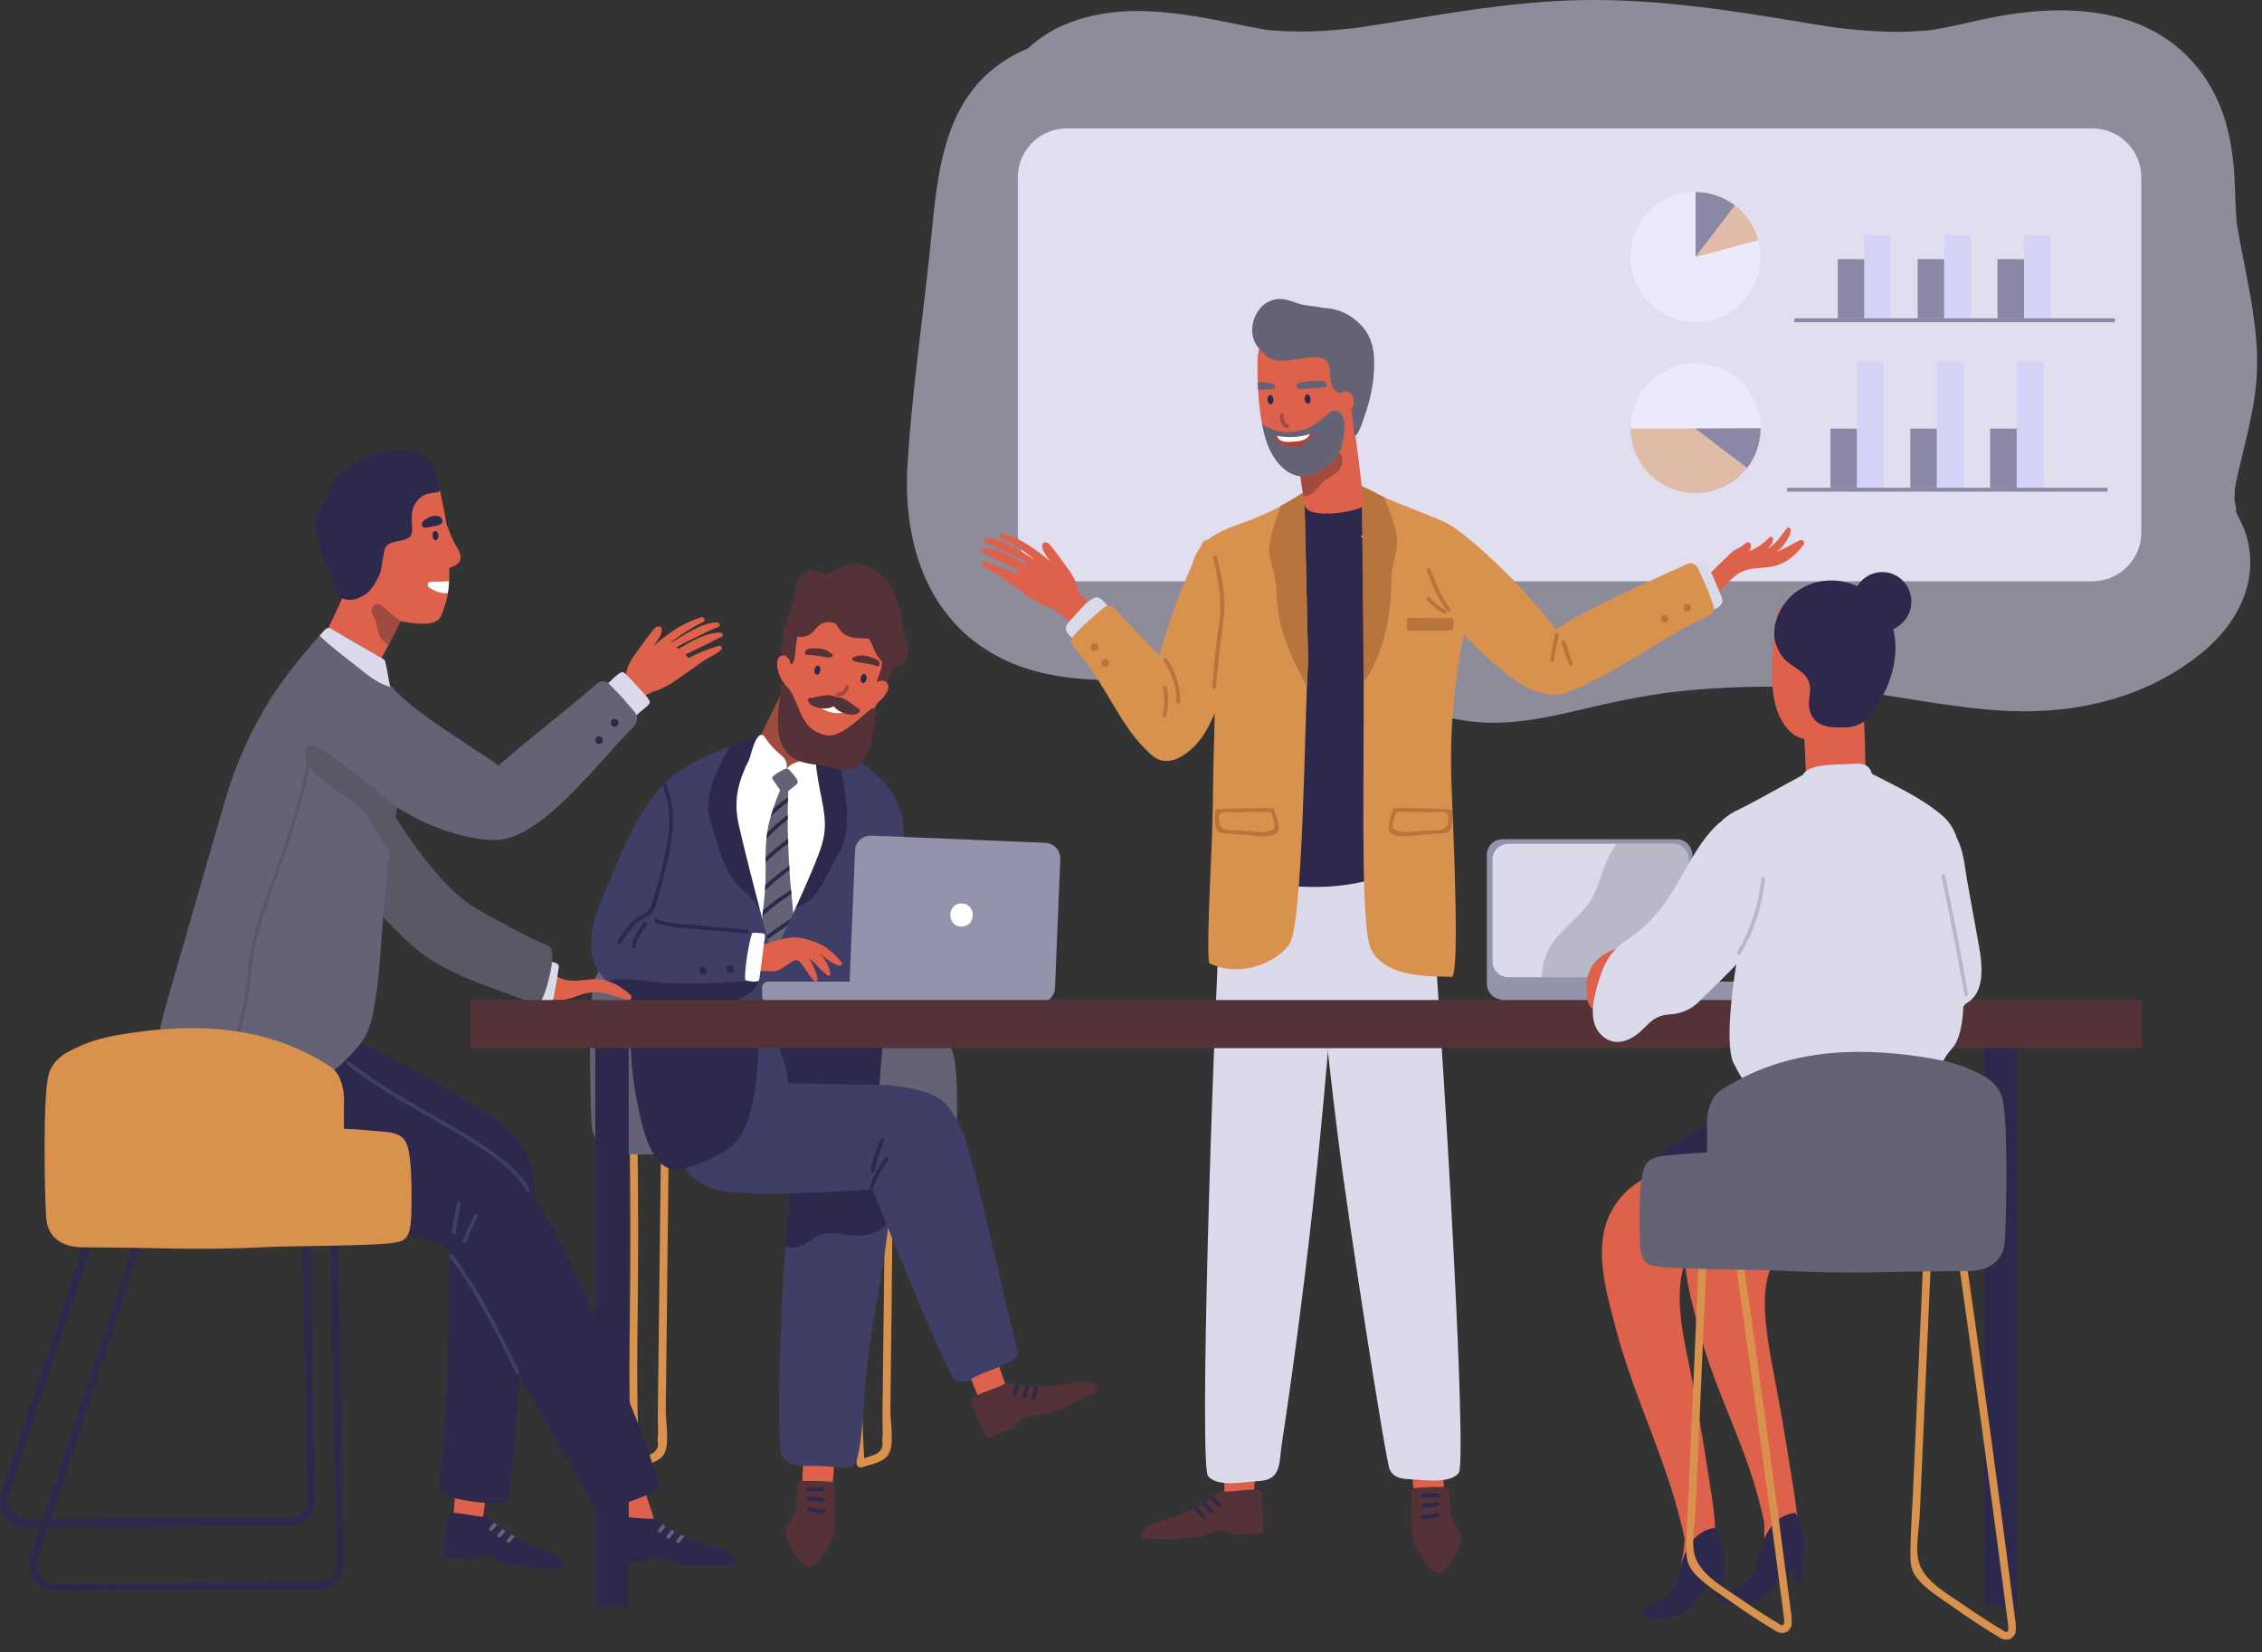 <svg width="115" height="84" viewBox="0 0 115 84" fill="none" xmlns="http://www.w3.org/2000/svg">
<rect x="0" y="0" width="115" height="84" fill="#333333" stroke="none"/>
<path d="M106.378 6.529H54.233C52.859 6.529 51.746 7.643 51.746 9.016V27.069C51.746 28.443 52.859 29.556 54.233 29.556H106.378C107.752 29.556 108.865 28.443 108.865 27.069V9.016C108.865 7.643 107.752 6.529 106.378 6.529Z" fill="#DCDAE0"/>
<path d="M86.201 16.377C88.027 16.377 89.507 14.897 89.507 13.072C89.507 11.246 88.027 9.766 86.201 9.766C84.376 9.766 82.895 11.246 82.895 13.072C82.895 14.897 84.376 16.377 86.201 16.377Z" fill="#F3F3F5"/>
<path d="M86.201 25.079C88.027 25.079 89.507 23.599 89.507 21.773C89.507 19.948 88.027 18.468 86.201 18.468C84.376 18.468 82.895 19.948 82.895 21.773C82.895 23.599 84.376 25.079 86.201 25.079Z" fill="#F3F3F5"/>
<path d="M82.897 21.783C82.901 23.605 84.379 25.079 86.201 25.079C88.023 25.079 89.501 23.605 89.505 21.783H82.895H82.897Z" fill="#D9924E"/>
<path d="M88.219 10.457C87.659 10.025 86.96 9.764 86.201 9.764V13.07L88.219 10.457Z" fill="#2C294C"/>
<path d="M88.825 23.795C89.255 23.233 89.51 22.533 89.506 21.773L86.201 21.791L88.825 23.795Z" fill="#2C294C"/>
<path d="M89.39 12.216C89.208 11.533 88.809 10.902 88.205 10.441L86.203 13.069L89.392 12.214L89.39 12.216Z" fill="#D9924E"/>
<path d="M94.787 13.178H93.435V16.185H94.787V13.178Z" fill="#2C294C"/>
<g style="mix-blend-mode:multiply">
<path d="M96.139 11.959H94.787V16.187H96.139V11.959Z" fill="#C2C2ED"/>
</g>
<path d="M98.846 13.178H97.494V16.185H98.846V13.178Z" fill="#2C294C"/>
<g style="mix-blend-mode:multiply">
<path d="M100.199 11.959H98.846V16.187H100.199V11.959Z" fill="#C2C2ED"/>
</g>
<path d="M102.906 13.178H101.553V16.185H102.906V13.178Z" fill="#2C294C"/>
<g style="mix-blend-mode:multiply">
<path d="M104.258 11.959H102.906V16.187H104.258V11.959Z" fill="#C2C2ED"/>
</g>
<path d="M107.522 16.185H91.228V16.383H107.522V16.185Z" fill="#2C294C"/>
<path d="M94.414 21.793H93.061V24.8H94.414V21.793Z" fill="#2C294C"/>
<g style="mix-blend-mode:multiply">
<path d="M95.766 18.373H94.414V24.8H95.766V18.373Z" fill="#C2C2ED"/>
</g>
<path d="M98.474 21.793H97.121V24.8H98.474V21.793Z" fill="#2C294C"/>
<g style="mix-blend-mode:multiply">
<path d="M99.826 18.373H98.473V24.8H99.826V18.373Z" fill="#C2C2ED"/>
</g>
<path d="M102.53 21.793H101.178V24.8H102.53V21.793Z" fill="#2C294C"/>
<g style="mix-blend-mode:multiply">
<path d="M103.885 18.373H102.533V24.8H103.885V18.373Z" fill="#C2C2ED"/>
</g>
<path d="M107.149 24.8H90.855V24.998H107.149V24.8Z" fill="#2C294C"/>
<g style="mix-blend-mode:multiply" opacity="0.51">
<path d="M113.67 25.982C113.715 26.033 113.643 25.601 113.6 25.462C113.609 25.269 113.617 24.953 113.623 24.806C113.627 24.782 113.633 24.761 113.639 24.733C113.684 24.517 113.727 24.302 113.776 24.087C114.184 22.291 114.709 20.537 114.75 18.678C114.793 16.77 114.379 14.86 114.016 12.995C113.935 12.585 113.857 12.176 113.788 11.764C113.762 11.611 113.737 11.46 113.713 11.307C113.709 11.256 113.706 11.197 113.7 11.124C113.643 10.376 113.639 9.629 113.592 8.881C113.454 6.739 112.934 4.786 111.483 3.155C108.879 0.224 104.666 0.199 101.135 0.917C100.375 1.072 99.621 1.259 98.86 1.408C98.636 1.451 98.414 1.492 98.191 1.531C97.694 1.569 97.201 1.61 96.703 1.616C95.831 1.628 94.96 1.577 94.094 1.49C93.849 1.465 93.605 1.437 93.36 1.408C92.863 1.337 92.367 1.255 91.87 1.172C88.091 0.544 84.338 -0.057 80.495 0.004C76.736 0.063 73.083 0.786 69.38 1.355C69.255 1.374 69.127 1.392 69.002 1.412C68.911 1.423 68.715 1.447 68.672 1.451C68.242 1.494 67.814 1.537 67.384 1.565C66.462 1.622 65.545 1.614 64.622 1.543C64.617 1.543 64.495 1.528 64.393 1.516C64.251 1.492 64.002 1.451 63.957 1.441C63.543 1.367 63.13 1.28 62.72 1.196C61.898 1.027 61.079 0.868 60.247 0.75C58.157 0.456 56.095 0.422 54.121 1.257C53.418 1.553 52.8 1.963 52.266 2.458C51.967 2.584 51.669 2.729 51.374 2.9C47.708 5.022 47.647 9.305 47.246 13.026C46.868 16.558 46.347 20.107 46.137 23.654C45.918 27.352 46.985 31.15 50.336 33.158C53.275 34.919 56.79 34.599 60.059 34.475C61.768 34.411 63.482 34.399 65.19 34.517C65.614 34.546 66.038 34.603 66.462 34.628C66.505 34.63 66.536 34.632 66.564 34.634C66.756 34.662 66.948 34.693 67.141 34.727C68.038 34.88 68.925 35.082 69.799 35.341C71.716 35.912 73.471 36.654 75.507 36.739C77.425 36.819 79.348 36.319 81.201 35.891C82.055 35.692 82.915 35.516 83.779 35.37C84.026 35.329 84.273 35.29 84.523 35.253C84.521 35.253 84.686 35.231 84.795 35.215C84.907 35.202 85.072 35.182 85.068 35.184C85.38 35.151 85.692 35.117 86.005 35.088C87.816 34.923 89.64 34.876 91.46 34.944C92.337 34.978 93.215 35.037 94.09 35.125C94.418 35.158 94.744 35.196 95.069 35.235C95.168 35.249 95.334 35.27 95.374 35.276C95.68 35.323 95.984 35.368 96.29 35.417C98.185 35.716 100.089 36.048 102.006 36.144C105.626 36.324 109.291 35.443 112.088 33.066C113.837 31.58 114.909 29.403 114.165 27.103C114.041 26.718 113.825 26.361 113.67 25.986V25.982Z" fill="#E6E1FF"/>
</g>
<path d="M33.912 65.888C33.959 61.905 34.008 57.921 34.051 53.938C34.053 53.685 33.661 53.683 33.657 53.938C33.614 57.406 33.575 60.877 33.533 64.345C33.514 66.016 33.494 67.686 33.474 69.357C33.465 70.256 33.453 71.155 33.443 72.056C33.439 72.413 33.486 72.859 33.429 73.212C33.523 73.61 33.349 73.877 32.907 74.013C32.776 74.058 32.644 74.101 32.513 74.146C32.322 71.029 32.42 67.904 32.438 64.783C32.456 61.477 32.43 58.174 32.354 54.87C32.348 54.619 31.957 54.617 31.963 54.87C32.03 58.174 32.061 61.48 32.043 64.783C32.026 67.994 31.92 71.21 32.134 74.417C32.142 74.537 32.255 74.651 32.385 74.608C32.866 74.445 33.541 74.372 33.785 73.883C34.048 73.353 33.842 72.26 33.847 71.671C33.871 69.743 33.892 67.816 33.916 65.888H33.912Z" fill="#D9924E"/>
<path d="M45.333 65.888C45.38 61.905 45.429 57.921 45.472 53.938C45.474 53.685 45.082 53.683 45.078 53.938C45.035 57.406 44.995 60.877 44.954 64.345C44.935 66.016 44.915 67.686 44.895 69.357C44.886 70.256 44.874 71.155 44.864 72.056C44.86 72.413 44.907 72.859 44.85 73.212C44.944 73.61 44.77 73.877 44.328 74.013C44.197 74.058 44.065 74.101 43.934 74.146C43.743 71.029 43.841 67.904 43.859 64.783C43.877 61.477 43.851 58.174 43.775 54.87C43.769 54.619 43.378 54.617 43.384 54.87C43.451 58.174 43.482 61.48 43.464 64.783C43.447 67.994 43.341 71.21 43.555 74.417C43.562 74.537 43.676 74.651 43.806 74.608C44.287 74.445 44.962 74.372 45.206 73.883C45.468 73.353 45.262 72.26 45.268 71.671C45.292 69.743 45.313 67.816 45.337 65.888H45.333Z" fill="#D9924E"/>
<path d="M30.075 57.112C30.13 58.095 30.736 58.694 32 58.694C35.569 58.694 37.836 58.869 41.403 58.676C42.292 58.629 46.31 58.62 47.47 58.496C48.32 58.406 48.593 58.335 48.64 57.059C48.671 56.205 48.667 54.782 48.54 53.952C48.489 53.618 48.403 53.282 48.149 53.082C47.774 52.786 47.06 52.813 46.64 52.766C46.167 52.713 45.692 52.682 45.219 52.666C45.215 52.234 45.213 51.861 45.215 51.598C45.303 50.151 44.757 49.657 44.516 49.5C41.403 47.474 37.871 47.254 34.248 47.813C33.427 47.939 32.599 48.098 31.806 48.459C31.248 48.715 30.44 49.036 30.202 49.926C29.918 50.988 29.992 55.65 30.075 57.112Z" fill="#636375"/>
<path d="M76.39 50.821H85.237C85.678 50.821 86.036 50.463 86.036 50.022V43.468C86.036 43.026 85.678 42.669 85.237 42.669H76.39C75.949 42.669 75.591 43.026 75.591 43.468V50.022C75.591 50.463 75.949 50.821 76.39 50.821Z" fill="#9393AB"/>
<path d="M76.679 49.686H85.053C85.494 49.686 85.852 49.328 85.852 48.887V43.703C85.852 43.262 85.494 42.904 85.053 42.904H76.679C76.237 42.904 75.88 43.262 75.88 43.703V48.887C75.88 49.328 76.237 49.686 76.679 49.686Z" fill="#DADAEA"/>
<path d="M90.315 50.97H76.316V49.91H90.315C90.482 49.91 90.618 50.045 90.618 50.212V50.666C90.618 50.832 90.482 50.968 90.315 50.968V50.97Z" fill="#9393AB"/>
<path d="M85.053 49.686C85.495 49.686 85.852 49.329 85.852 48.887V43.703C85.852 43.261 85.495 42.904 85.053 42.904H82.213C82.163 42.961 82.114 43.018 82.069 43.079C81.39 44.015 81.368 45.234 80.613 46.141C80.093 46.765 79.423 47.252 78.952 47.917C78.561 48.469 78.416 49.062 78.373 49.684H85.051L85.053 49.686Z" fill="#B8B8C9"/>
<path d="M72.001 76.975C72.013 77.044 73.473 77.02 73.471 76.971C73.444 76.441 73.34 74.009 73.275 73.338C73.265 73.245 73.202 73.216 73.139 73.23C73.12 73.196 73.087 73.171 73.043 73.165C72.668 73.106 71.779 72.831 71.724 73.459C71.675 74.005 71.919 76.451 72.003 76.977L72.001 76.975Z" fill="#DE614B"/>
<path d="M71.757 75.938C71.757 75.923 71.761 75.911 71.765 75.897C71.749 75.791 71.806 75.665 71.946 75.654C72.435 75.615 72.925 75.591 73.418 75.601C73.436 75.601 73.451 75.607 73.467 75.611C73.544 75.611 73.616 75.65 73.64 75.746C73.769 76.278 73.63 76.853 73.877 77.358C74.011 77.632 74.262 77.844 74.291 78.168C74.333 78.632 73.787 79.413 73.457 79.796C73.078 80.233 72.625 79.697 72.433 79.411C72.185 79.042 71.903 78.667 71.828 78.221C71.704 77.493 71.779 76.674 71.761 75.936L71.757 75.938Z" fill="#543237"/>
<path d="M73.099 75.932C72.853 75.928 72.608 75.932 72.362 75.95C72.237 75.958 72.239 76.152 72.364 76.146C72.61 76.133 72.855 76.127 73.1 76.129C73.226 76.129 73.224 75.936 73.099 75.934V75.932ZM73.065 76.384C72.834 76.421 72.602 76.447 72.368 76.466C72.245 76.476 72.245 76.67 72.37 76.661C72.622 76.643 72.871 76.612 73.118 76.57C73.242 76.551 73.187 76.362 73.063 76.382L73.065 76.384ZM72.313 77.24C72.584 77.248 72.849 77.216 73.108 77.136C73.226 77.1 73.195 76.91 73.073 76.945C72.83 77.014 72.584 77.051 72.329 77.045C72.204 77.043 72.186 77.236 72.311 77.24H72.313Z" fill="#2C294C"/>
<path d="M62.257 76.443C62.261 76.512 63.717 76.635 63.719 76.586C63.745 76.056 63.886 73.626 63.888 72.951C63.888 72.859 63.827 72.823 63.764 72.829C63.747 72.794 63.717 72.766 63.676 72.754C63.309 72.658 62.453 72.295 62.334 72.915C62.23 73.455 62.228 75.911 62.259 76.443H62.257Z" fill="#DE614B"/>
<path d="M59.028 78.241C59.597 78.255 60.027 78.235 60.589 78.19C61.123 78.147 61.493 77.913 62.1 77.841C62.571 77.786 62.614 78.055 62.722 78.049C63.158 78.025 63.594 78.001 64.034 77.974C64.065 77.974 64.257 77.968 64.238 77.623C64.216 77.067 64.179 76.514 64.116 75.962C64.067 75.687 63.82 75.736 63.645 75.74C63.237 75.748 62.807 75.829 62.389 75.834C61.894 75.842 62.139 75.795 61.753 76.082C61.087 76.574 60.074 77.008 59.277 77.248C59.024 77.324 58.368 77.481 58.192 77.729C57.734 78.374 58.559 78.231 59.03 78.243L59.028 78.241Z" fill="#543237"/>
<path d="M61.293 76.382C61.236 76.415 61.182 76.449 61.123 76.48C61.244 76.639 61.374 76.794 61.517 76.936C61.606 77.024 61.753 76.896 61.664 76.806C61.533 76.671 61.411 76.529 61.295 76.382H61.293ZM60.71 76.692C60.826 76.859 60.954 77.018 61.093 77.165C61.18 77.255 61.327 77.128 61.24 77.036C61.113 76.898 60.999 76.753 60.891 76.604C60.832 76.633 60.769 76.663 60.71 76.692ZM61.712 76.111C61.658 76.148 61.604 76.186 61.549 76.223C61.67 76.353 61.796 76.48 61.929 76.598C62.022 76.68 62.169 76.555 62.077 76.468C61.951 76.353 61.831 76.233 61.714 76.111H61.712Z" fill="#2C294C"/>
<path d="M68.142 42.329C68.142 42.329 68.142 42.321 68.142 42.317C68.212 41.821 67.49 41.638 67.372 42.141C67.331 42.319 67.29 42.5 67.251 42.678C67.254 42.633 67.256 42.588 67.26 42.543C67.294 42.096 66.571 42.044 66.483 42.47C66.457 42.592 66.436 42.716 66.41 42.837C66.214 42.612 65.79 42.61 65.735 42.981C65.7 43.22 65.666 43.46 65.633 43.699C65.427 43.617 65.166 43.684 65.123 43.966C65.017 44.653 64.911 45.342 64.807 46.029C64.832 45.507 64.86 44.985 64.885 44.463C64.897 44.231 64.697 44.102 64.496 44.096C64.5 44.043 64.502 43.992 64.506 43.939C64.528 43.581 64.061 43.471 63.837 43.668C63.676 43.405 63.164 43.415 63.107 43.784C63.013 44.396 62.926 45.01 62.85 45.625C62.855 45.491 62.861 45.358 62.867 45.224C62.893 44.722 62.115 44.761 62.088 45.258C61.589 54.429 60.971 74.531 61.419 75.059C61.882 75.603 63.142 75.369 63.735 75.326C64.22 75.291 64.681 75.285 64.921 74.798C65.095 74.443 65.093 73.913 65.15 73.532C65.246 72.898 65.341 72.262 65.433 71.628C66.096 67.054 66.656 62.465 67.109 57.866C67.612 52.784 67.985 47.69 68.236 42.59C68.242 42.476 68.204 42.39 68.146 42.331L68.142 42.329Z" fill="#DADAEA"/>
<path d="M66.589 42.349C66.589 42.349 66.589 42.341 66.589 42.337C66.505 41.842 67.223 41.642 67.353 42.141C67.4 42.319 67.443 42.498 67.488 42.674C67.484 42.629 67.478 42.584 67.474 42.539C67.429 42.091 68.15 42.023 68.25 42.447C68.279 42.568 68.305 42.69 68.332 42.812C68.522 42.582 68.946 42.568 69.011 42.937C69.052 43.175 69.092 43.414 69.133 43.654C69.337 43.566 69.6 43.626 69.651 43.907C69.775 44.592 69.898 45.277 70.02 45.962C69.981 45.44 69.94 44.92 69.9 44.398C69.883 44.166 70.079 44.033 70.279 44.021C70.275 43.968 70.269 43.917 70.266 43.866C70.234 43.511 70.699 43.387 70.929 43.577C71.084 43.31 71.596 43.306 71.663 43.673C71.773 44.284 71.875 44.895 71.967 45.507C71.958 45.373 71.95 45.24 71.94 45.106C71.903 44.606 72.68 44.624 72.719 45.12C73.455 54.275 74.596 74.354 74.16 74.894C73.712 75.45 72.446 75.249 71.852 75.222C71.365 75.198 70.903 75.204 70.652 74.723C70.468 74.372 68.599 62.439 68.026 57.852C67.392 52.785 66.885 47.702 66.505 42.61C66.497 42.496 66.53 42.409 66.589 42.349Z" fill="#DADAEA"/>
<path d="M50.089 67.714C49.773 67.166 49.082 67.79 48.768 68.002C48.73 68.028 48.713 68.063 48.709 68.102C48.646 68.118 48.601 68.171 48.632 68.257C48.856 68.893 49.785 71.143 49.983 71.636C50.001 71.681 51.337 71.088 51.318 71.021C51.172 70.509 50.366 68.189 50.091 67.714H50.089Z" fill="#DE614B"/>
<path d="M55.503 70.313C55.238 70.167 54.578 70.313 54.317 70.356C53.497 70.491 52.396 70.546 51.581 70.393C51.106 70.305 51.347 70.24 50.9 70.45C50.521 70.629 50.101 70.744 49.728 70.917C49.569 70.992 49.326 71.055 49.402 71.323C49.589 71.846 49.797 72.362 50.02 72.868C50.156 73.188 50.331 73.108 50.358 73.096C50.764 72.927 51.167 72.758 51.569 72.588C51.669 72.546 51.591 72.285 52.038 72.128C52.615 71.926 53.053 71.975 53.55 71.779C54.074 71.573 54.469 71.402 54.975 71.141C55.393 70.925 56.198 70.691 55.503 70.313Z" fill="#543237"/>
<path d="M42.446 73.139C42.381 72.511 41.495 72.798 41.123 72.86C41.079 72.868 41.048 72.894 41.026 72.927C40.964 72.915 40.901 72.947 40.893 73.037C40.836 73.708 40.765 76.141 40.744 76.672C40.742 76.722 42.202 76.727 42.214 76.659C42.29 76.133 42.504 73.685 42.447 73.139H42.446Z" fill="#DE614B"/>
<path d="M44.82 59.629C44.83 59.517 44.842 59.405 44.852 59.291C44.883 58.918 44.341 58.784 44.145 59.028C43.949 58.981 43.707 59.063 43.641 59.291C43.615 59.377 43.591 59.466 43.568 59.554C43.54 59.23 43.128 59.142 42.908 59.33C42.908 59.32 42.908 59.309 42.91 59.299C42.942 58.843 42.257 58.777 42.133 59.193C42.103 59.293 42.074 59.393 42.045 59.493C41.903 59.358 41.646 59.35 41.485 59.485C41.485 59.466 41.487 59.448 41.489 59.428C41.511 59.016 40.871 58.894 40.733 59.252C40.521 59.222 40.27 59.346 40.245 59.623C40.162 60.528 40.042 61.97 39.921 63.603C39.589 68.02 39.508 73.628 39.742 74.009C40.115 74.619 40.684 74.529 41.542 74.531C42.349 74.531 43.162 74.782 43.456 74.433C43.813 74.009 43.933 70.925 44.019 70.026C44.339 66.681 45.27 63.346 45.327 59.986C45.333 59.664 45.052 59.552 44.822 59.63L44.82 59.629Z" fill="#3F3E66"/>
<path d="M45.283 61.199C45.083 59.501 43.405 59.624 42.086 59.909C41.483 60.039 40.602 60.137 40.17 60.637C40.166 60.641 40.164 60.645 40.16 60.649C40.077 61.56 39.999 62.469 39.922 63.38C39.95 63.387 39.977 63.395 40.007 63.401C40.146 63.432 40.295 63.44 40.452 63.419C40.798 63.372 41.086 63.156 41.367 62.967C41.895 62.612 42.413 62.675 43.012 62.781C44.125 62.979 45.452 62.622 45.283 61.197V61.199Z" fill="#2C294C"/>
<path d="M44.397 49.195C44.257 49.688 44.122 50.179 43.99 50.672C43.996 50.365 44.004 50.059 44.01 49.751C44.022 49.229 43.28 49.26 43.219 49.751C43.16 50.232 43.101 50.713 43.04 51.196C43.021 50.925 43.001 50.654 42.981 50.381C42.946 49.902 42.318 49.874 42.206 50.291C42.043 50.316 41.908 50.438 41.916 50.666C41.923 50.919 41.933 51.17 41.941 51.423C41.831 51.029 41.711 50.638 41.576 50.248C41.429 49.822 40.828 49.9 40.799 50.353C40.781 50.618 40.771 50.883 40.763 51.148C40.624 50.882 40.479 50.618 40.322 50.357C40.12 50.024 39.584 50.161 39.584 50.558C39.584 50.591 39.584 50.624 39.586 50.66C39.517 50.601 39.446 50.546 39.372 50.495C39.332 50.467 39.291 50.452 39.248 50.442C39.197 50.01 38.49 50.035 38.467 50.514C38.439 51.058 38.522 51.588 38.673 52.108C39.034 53.355 39.788 54.535 40.357 55.651C41.054 57.02 41.572 58.584 43.317 58.773C44.813 58.935 44.563 57.004 44.642 56.019C44.819 53.779 44.995 51.539 45.172 49.299C45.207 48.846 44.514 48.775 44.397 49.193V49.195Z" fill="#2C294C"/>
<path d="M51.518 67.888C51.18 66.361 49.579 59.45 49.072 57.903C48.913 57.416 48.403 56.407 48.01 56.058C47.286 55.412 46.165 55.32 45.236 55.178C44.985 55.141 40.302 55.1 40.05 55.072C40.102 54.099 39.151 52.026 38.48 51.384C37.34 50.293 35.402 52.291 33.967 52.64C33.753 52.691 33.616 52.898 33.608 53.108C33.571 53.176 33.551 53.263 33.563 53.369C33.742 54.931 33.932 56.515 34.276 58.052C34.55 59.279 35.188 60.137 36.425 60.486C37.846 60.889 42.936 60.575 44.361 60.465C45.445 63.24 48.258 70.12 48.621 70.22C49.025 70.332 49.333 70.126 49.665 69.963C50.425 69.588 50.183 69.8 50.939 69.424C52.05 68.868 51.769 69.033 51.518 67.89V67.888Z" fill="#3F3E66"/>
<path d="M38.423 50.65C38.405 50.471 38.292 50.357 38.158 50.304C38.17 50.081 38.182 49.859 38.193 49.635C38.217 49.185 37.534 49.107 37.418 49.531C37.402 49.586 37.389 49.641 37.373 49.696C37.302 49.759 37.251 49.853 37.245 49.978C37.241 50.063 37.234 50.145 37.228 50.23C37.202 50.32 37.179 50.412 37.155 50.503C37.167 50.289 37.177 50.077 37.188 49.863C37.202 49.58 36.916 49.437 36.684 49.486C36.686 49.421 36.69 49.356 36.692 49.291C36.708 48.85 36.015 48.75 35.914 49.185C35.816 49.621 35.722 50.059 35.63 50.495C35.61 50.289 35.591 50.084 35.567 49.878C35.52 49.456 34.921 49.315 34.79 49.772C34.735 49.965 34.686 50.157 34.635 50.349C34.613 50.193 34.593 50.035 34.57 49.88C34.513 49.502 33.865 49.504 33.806 49.88C33.797 49.941 33.789 50.004 33.781 50.065C33.71 49.784 33.439 49.688 33.235 49.78C33.09 49.476 32.605 49.484 32.505 49.814C32.285 49.769 32.024 49.89 32.022 50.181C32.004 52.165 32 54.175 32.411 56.126C32.63 57.177 33.084 59.752 34.641 59.448C35.341 59.31 36.215 58.896 36.835 58.529C37.457 58.162 37.817 57.599 38.032 56.921C38.659 54.962 38.631 52.668 38.425 50.648L38.423 50.65Z" fill="#2C294C"/>
<path d="M91.513 27.464C91.087 27.672 90.724 27.909 90.323 28.055C90.447 27.962 90.565 27.86 90.661 27.735C90.793 27.564 91.097 27.134 91.03 26.896C91.01 26.826 90.918 26.8 90.865 26.853C90.641 27.079 90.5 27.366 90.263 27.589C90.129 27.717 89.988 27.827 89.835 27.919C89.992 27.774 90.153 27.593 90.141 27.389C90.135 27.303 90.037 27.26 89.972 27.32C89.721 27.554 89.312 27.911 88.928 28.015C89 27.915 89.091 27.674 88.945 27.589C88.804 27.507 88.61 27.744 88.508 27.807C88.408 27.868 88.158 27.978 88.143 27.992C88.04 28.045 86.871 29.24 86.774 29.305C86.066 29.588 86.635 29.276 86.168 29.817C86.04 29.965 86.288 30.139 86.413 29.994C86.48 29.917 86.547 29.833 86.615 29.749C86.588 29.833 86.647 29.921 86.723 29.945C86.702 29.996 86.676 30.045 86.657 30.098C86.608 30.241 86.77 30.359 86.89 30.273C86.884 30.39 87.045 30.5 87.139 30.4C87.495 30.023 87.838 29.572 88.249 29.256C88.763 28.861 89.293 28.907 89.895 28.84C90.673 28.753 91.238 28.304 91.698 27.693C91.79 27.572 91.644 27.399 91.509 27.466L91.513 27.464Z" fill="#DE614B"/>
<path d="M45.892 41.789C45.598 39.53 43.438 38.597 41.719 37.441C41.307 37.164 40.918 37.502 40.871 37.887C40.471 37.836 40.064 37.818 39.66 37.826C39.652 37.475 39.379 37.139 38.951 37.288C37.338 37.855 35.481 38.429 34.136 39.526C32.774 40.639 31.948 42.565 31.264 44.145C30.723 45.395 29.739 47.364 30.153 48.76C30.573 50.179 32.389 51.103 33.679 51.525C33.997 51.629 38.406 51.626 40.029 51.565C41.495 51.51 43.15 51.537 44.557 51.062C45.551 50.726 45.931 50.116 45.922 49.242C45.922 49.233 45.925 49.223 45.928 49.213C46.212 46.783 46.208 44.219 45.892 41.789Z" fill="#3F3E66"/>
<path d="M50.848 28.549C51.164 28.693 51.475 28.85 51.781 29.011C51.728 29.066 51.679 29.122 51.634 29.181C51.145 28.926 50.638 28.72 50.105 28.565C50.014 28.54 49.924 28.602 49.936 28.703C49.949 28.81 50.401 29.075 50.636 29.187C50.911 29.317 52.293 30.367 52.57 30.51C52.833 30.648 53.037 30.767 53.314 30.858C53.659 30.972 55.047 32.193 55.351 32.385C55.455 32.45 56.453 31.823 56.423 31.755C56.437 31.733 54.808 30.096 54.806 30.067C54.782 29.543 54.417 29.099 54.127 28.687C53.916 28.388 53.699 28.092 53.467 27.809C53.363 27.684 53.298 27.572 53.129 27.574C53.059 27.574 53.004 27.613 52.992 27.686C52.951 27.945 53.118 28.139 53.255 28.349C53.304 28.424 53.359 28.491 53.41 28.561C53.39 28.545 53.371 28.53 53.353 28.512C52.633 27.911 51.889 27.372 50.978 27.113C50.823 27.067 50.744 27.273 50.888 27.346C51.486 27.646 52.044 28.002 52.562 28.412C52.554 28.408 52.546 28.406 52.538 28.402C52.525 28.396 52.513 28.396 52.499 28.394C51.798 27.97 50.982 27.405 50.181 27.362C50.057 27.356 49.977 27.542 50.095 27.587C50.578 27.772 50.931 27.98 51.347 28.172C51.649 28.312 51.952 28.463 52.236 28.64C52.203 28.663 52.169 28.687 52.134 28.71C51.498 28.335 50.76 27.898 50.032 27.884C49.93 27.882 49.818 28.035 49.922 28.088C50.163 28.208 50.55 28.418 50.846 28.551L50.848 28.549Z" fill="#DE614B"/>
<path d="M38.513 46.12C38.623 46.349 38.963 46.149 38.855 45.919C38.853 45.915 38.849 45.911 38.847 45.906C38.906 45.851 38.931 45.766 38.868 45.68C38.853 45.656 38.835 45.633 38.819 45.611C38.839 45.564 38.837 45.507 38.802 45.448C38.678 45.242 38.552 45.036 38.429 44.83C38.307 44.276 38.072 43.285 37.744 42.69C37.648 42.215 37.569 41.736 37.492 41.255C37.583 40.973 37.691 40.694 37.752 40.482C37.916 39.893 38.085 39.306 38.256 38.719C38.268 38.676 38.262 38.637 38.246 38.601C38.331 38.372 38.405 38.142 38.468 37.91C38.515 37.799 38.566 37.687 38.623 37.569C38.654 37.506 38.649 37.447 38.625 37.398C38.13 37.571 37.618 37.746 37.11 37.938C36.421 39.206 35.683 40.486 36.158 41.929C36.428 42.747 36.664 43.685 37.078 44.443C37.443 45.109 38.185 45.434 38.511 46.12H38.513Z" fill="#2C294C"/>
<path d="M42.69 38.719C42.653 38.486 42.321 38.566 42.313 38.782C42.245 38.674 42.092 38.654 42.009 38.731C42.009 38.727 42.007 38.723 42.005 38.719C41.993 38.635 41.984 38.55 41.968 38.466C41.952 38.374 41.882 38.331 41.805 38.327C41.795 38.278 41.789 38.228 41.778 38.179C41.732 37.964 41.373 38.009 41.391 38.233C41.458 39.08 41.524 39.928 41.593 40.778C41.607 41.442 41.628 42.107 41.66 42.771C41.662 42.82 41.681 42.857 41.705 42.887C41.678 43.018 41.654 43.15 41.636 43.283C41.593 43.436 41.546 43.587 41.493 43.736C41.175 44.2 40.884 44.677 40.619 45.171C40.378 45.48 40.127 45.766 39.897 45.992C39.728 46.157 39.942 46.394 40.137 46.302C40.592 46.088 41.096 45.933 41.418 45.531C41.911 44.912 42.261 44.068 42.645 43.377C43.432 41.97 42.934 40.242 42.688 38.721L42.69 38.719Z" fill="#2C294C"/>
<path d="M17.339 48.446C17.331 48.406 17.284 48.371 17.245 48.373C16.301 48.436 15.363 48.536 14.426 48.667C14.373 48.675 14.354 48.713 14.356 48.754C14.348 48.766 14.342 48.781 14.34 48.797C14.309 49.101 14.083 49.765 14.403 49.967C14.76 50.191 15.514 49.93 15.883 49.857C16.203 49.794 16.521 49.733 16.841 49.669C16.998 49.637 17.222 49.623 17.329 49.48C17.52 49.229 17.39 48.728 17.339 48.446ZM17.09 49.341C16.905 49.521 16.558 49.523 16.309 49.572C16.022 49.629 15.736 49.69 15.447 49.741C15.282 49.771 15.096 49.83 14.929 49.822C14.793 49.816 14.517 49.802 14.45 49.649C14.385 49.498 14.495 49.062 14.527 48.85C15.088 48.771 15.651 48.703 16.215 48.65C16.374 48.634 16.905 48.505 17.055 48.581C17.3 48.707 17.222 49.209 17.088 49.339L17.09 49.341Z" fill="#585866"/>
<path d="M42.035 37.649C42.018 37.675 42 37.704 41.988 37.74L41.984 37.749C41.892 37.606 41.684 37.555 41.552 37.655C41.552 37.651 41.552 37.647 41.552 37.642C41.566 37.461 41.427 37.365 41.28 37.357C41.06 37.422 40.897 37.644 40.867 37.885C40.467 37.834 40.061 37.816 39.656 37.824C39.648 37.473 39.376 37.137 38.948 37.286C38.455 37.459 38.834 37.987 38.318 38.175C37.511 39.667 37.258 40.633 37.575 42.017C37.923 43.528 38.355 45.173 38.759 46.742C39.014 46.51 39.364 46.363 39.809 46.363C39.998 46.363 40.169 46.39 40.324 46.437C40.434 46.202 40.536 45.978 40.612 45.805C40.989 44.965 41.366 44.127 41.682 43.263C42.283 41.63 41.662 40.812 41.46 38.658C41.156 38.466 42.328 37.84 42.029 37.647L42.035 37.649Z" fill="white"/>
<path d="M43.111 34.528C42.592 34.061 42.066 33.604 41.529 33.16C41.481 33.121 41.43 33.093 41.381 33.07C41.071 32.889 40.588 32.954 40.447 33.402C39.925 35.054 39.038 36.535 38.337 38.13C38.023 38.845 41.057 39.391 41.212 39.118C41.801 38.075 42.708 36.348 43.219 35.264C43.33 35.025 43.321 34.717 43.113 34.528H43.111Z" fill="#A04B40"/>
<path d="M44.987 31.015C44.281 29.725 42.469 29.397 41.501 30.302C40.907 30.683 40.49 31.187 40.292 31.9C39.929 33.211 39.729 34.568 40.106 36.175C40.284 36.935 40.865 37.934 41.69 38.132C42.968 38.44 43.857 37.082 44.306 36.291C45.249 34.64 45.949 32.773 44.986 31.015H44.987Z" fill="#DE614B"/>
<path d="M45.883 32.055C45.883 32.055 45.887 32.041 45.887 32.033C45.883 30.973 45.494 29.725 44.605 29.067C44.281 28.83 43.886 28.679 43.484 28.663C42.868 28.641 42.548 29.095 41.992 29.179C41.533 29.012 41.115 28.834 40.706 29.319C40.445 29.629 40.408 30.021 40.341 30.406C40.269 30.826 40.053 31.207 39.97 31.615C39.882 31.849 39.813 32.088 39.792 32.387C39.762 32.819 39.558 33.476 39.89 33.822C39.955 33.89 40.051 33.89 40.129 33.853C40.363 33.745 40.383 33.555 40.416 33.305C40.457 32.993 40.469 32.675 40.538 32.375C40.653 32.389 40.777 32.385 40.897 32.361C41.134 32.316 41.27 32.208 41.419 32.031C41.715 31.68 41.929 31.556 42.4 31.674C42.428 31.682 42.453 31.69 42.479 31.7C42.65 31.953 42.787 32.218 43.119 32.347C43.453 32.477 43.824 32.434 44.171 32.475C44.418 32.832 44.477 33.313 44.838 33.631C44.838 33.818 44.815 33.996 44.74 34.189C44.662 34.389 44.536 34.656 44.562 34.876C44.575 34.989 44.642 35.062 44.76 35.074C45.035 35.101 45.148 34.668 45.217 34.473C45.284 34.287 45.364 34.089 45.425 33.886C45.696 33.9 45.955 33.784 46.085 33.508C46.32 33.001 46.073 32.526 45.883 32.055Z" fill="#543237"/>
<path d="M40.796 34.841C40.492 34.803 40.215 34.63 40.06 34.364C40.046 34.34 40.036 34.316 40.025 34.291C40.139 34.316 40.266 34.26 40.254 34.11C40.237 33.877 40.174 33.408 39.885 33.341C39.534 33.26 39.487 33.661 39.52 33.898C39.618 34.611 40.054 35.155 40.796 35.231C41.049 35.257 41.043 34.868 40.796 34.839V34.841Z" fill="#DE614B"/>
<path d="M44.98 34.632C44.744 34.538 44.452 34.748 44.279 34.886C44.108 35.023 44.34 35.329 44.516 35.194C44.571 35.153 44.626 35.115 44.685 35.082C44.662 35.111 44.64 35.141 44.616 35.168C44.569 35.225 44.52 35.278 44.467 35.329C44.212 35.577 43.9 35.71 43.543 35.69C43.289 35.677 43.291 36.067 43.543 36.085C44.165 36.128 44.785 35.732 45.087 35.192C45.192 35.007 45.211 34.725 44.98 34.632Z" fill="#DE614B"/>
<path d="M41.705 34.097C41.685 34.226 41.601 34.32 41.518 34.307C41.436 34.293 41.385 34.179 41.405 34.05C41.424 33.92 41.509 33.826 41.591 33.84C41.673 33.853 41.725 33.967 41.705 34.097Z" fill="#2C294C"/>
<path d="M44.055 34.522C44.035 34.652 43.951 34.746 43.868 34.732C43.786 34.719 43.735 34.605 43.755 34.475C43.774 34.346 43.859 34.252 43.941 34.265C44.024 34.279 44.075 34.393 44.055 34.522Z" fill="#2C294C"/>
<path d="M42.283 33.237C42 33.015 41.729 32.944 41.366 32.966C41.156 32.978 40.954 32.966 40.924 33.211C40.918 33.256 40.966 33.29 41.005 33.292C41.266 33.305 41.484 33.321 41.739 33.37C41.955 33.411 42.139 33.466 42.3 33.398C42.351 33.376 42.363 33.301 42.283 33.237Z" fill="#543237"/>
<path d="M43.415 33.404C43.755 33.286 44.034 33.307 44.369 33.449C44.564 33.529 44.76 33.584 44.707 33.824C44.697 33.867 44.642 33.885 44.605 33.873C44.353 33.8 44.144 33.743 43.886 33.706C43.669 33.674 43.476 33.667 43.346 33.549C43.305 33.511 43.319 33.437 43.417 33.404H43.415Z" fill="#543237"/>
<path d="M43.06 36.044C42.459 35.969 42.084 35.847 41.662 35.71C41.566 35.679 41.523 35.791 41.587 35.863C41.915 36.222 42.589 36.358 43.044 36.191C43.132 36.16 43.162 36.058 43.06 36.044Z" fill="white"/>
<path d="M42.971 34.899C42.928 35.096 42.773 35.227 42.569 35.223C42.441 35.221 42.441 35.419 42.569 35.419C42.853 35.422 43.101 35.233 43.16 34.95C43.185 34.827 42.997 34.774 42.971 34.897V34.899Z" fill="#A04B40"/>
<path d="M43.666 36.038C43.275 35.814 42.989 35.439 42.504 35.439C42.5 35.439 42.496 35.441 42.492 35.441C42.488 35.439 42.486 35.435 42.48 35.431C42.039 35.229 41.623 35.451 41.173 35.492C41.108 35.498 41.063 35.549 41.079 35.616C41.169 36.001 42.031 36.144 42.39 35.904C42.616 36.272 43.46 36.501 43.703 36.189C43.745 36.134 43.725 36.069 43.668 36.036L43.666 36.038Z" fill="#543237"/>
<path d="M41.464 38.635C41.458 38.566 41.405 38.527 41.338 38.539C40.998 38.598 40.659 38.684 40.341 38.821C40.192 38.886 40.066 38.971 39.995 39.102C40.015 38.929 40.001 38.761 39.919 38.623C39.821 38.462 39.636 38.337 39.499 38.209C39.279 38.003 39.088 37.793 38.925 37.538C38.499 36.872 38.187 38.342 38.095 38.615C38.054 38.735 38.244 38.786 38.286 38.668C38.303 38.615 38.321 38.558 38.337 38.498C38.323 38.564 38.311 38.631 38.301 38.698C38.293 38.753 38.327 38.794 38.368 38.812C38.337 38.945 38.513 38.99 38.556 38.872C38.582 38.806 38.605 38.741 38.631 38.674C38.617 38.825 38.615 38.972 38.635 39.112C38.649 39.208 38.81 39.204 38.825 39.112L38.886 38.778C38.902 38.874 38.92 38.972 38.941 39.069C38.965 39.177 39.141 39.155 39.136 39.043C39.132 38.974 39.126 38.906 39.12 38.837C39.188 38.957 39.261 39.073 39.344 39.187C39.385 39.245 39.471 39.239 39.51 39.194C39.54 39.228 39.571 39.259 39.605 39.288C39.611 39.3 39.616 39.312 39.622 39.324C39.644 39.371 39.695 39.381 39.738 39.365C39.713 39.475 39.677 39.587 39.642 39.699C39.603 39.821 39.793 39.871 39.832 39.752C39.874 39.626 39.925 39.475 39.962 39.318C39.997 39.377 40.092 39.393 40.125 39.33C40.148 39.363 40.188 39.383 40.231 39.371C40.301 39.349 40.372 39.322 40.439 39.294C40.466 39.314 40.5 39.32 40.535 39.294C40.543 39.288 40.551 39.283 40.561 39.277C40.586 39.338 40.696 39.351 40.743 39.288C40.761 39.265 40.781 39.243 40.798 39.22C40.802 39.255 40.806 39.292 40.812 39.33C40.808 39.342 40.806 39.351 40.802 39.363C40.786 39.404 40.802 39.438 40.826 39.459C40.831 39.51 40.837 39.561 40.841 39.612C40.853 39.738 41.045 39.742 41.04 39.612C41.04 39.583 41.038 39.553 41.036 39.524C41.085 39.546 41.146 39.532 41.165 39.463C41.177 39.424 41.189 39.385 41.2 39.346C41.2 39.418 41.2 39.489 41.206 39.561C41.21 39.667 41.375 39.701 41.401 39.587C41.471 39.271 41.493 38.957 41.468 38.633L41.464 38.635Z" fill="white"/>
<path d="M44.214 36.102C43.629 36.576 42.726 37.514 42.012 37.386C40.479 37.111 40.681 35.325 39.85 34.782C39.684 34.672 39.65 34.884 39.656 34.95C39.668 35.924 39.328 37.013 39.784 37.928C40.176 38.719 40.875 38.796 41.664 38.908C42.292 38.996 43.187 39.41 43.731 38.864C44.302 38.289 44.42 37.033 44.534 36.269C44.556 36.128 44.495 35.875 44.214 36.102Z" fill="#543237"/>
<path d="M40.009 39.072C39.962 39.061 39.86 39.118 39.854 39.121C39.693 39.204 39.444 39.334 39.314 39.457C39.24 39.528 39.248 39.551 39.289 39.64C39.293 39.646 39.552 40.017 39.66 40.17C39.413 40.796 39.173 41.43 39.044 42.092C38.904 42.81 38.92 43.538 38.926 44.266C38.932 45.014 38.865 45.731 38.769 46.471C38.761 46.538 38.753 46.606 38.745 46.673C38.867 47.148 38.987 47.615 39.102 48.071C39.13 48.178 39.413 48.29 39.574 48C39.705 47.762 40.045 47.052 40.329 46.439C40.278 45.75 40.186 45.059 40.145 44.398C40.056 43.004 40.011 41.611 40.076 40.215C40.2 40.132 40.331 40.017 40.412 39.952C40.498 39.881 40.559 39.86 40.555 39.73C40.551 39.63 40.296 39.33 40.215 39.243C40.103 39.121 40.084 39.094 40.011 39.074L40.009 39.072Z" fill="#636375"/>
<path d="M42.785 48.932C42.439 48.506 42.029 48.133 41.515 47.925C40.894 47.674 40.415 47.647 40.268 47.66C39.255 47.766 37.979 48.367 37.392 48.628C37.288 48.675 37.275 48.769 37.31 48.85C37.292 48.932 37.316 49.021 37.398 49.058C37.96 49.295 38.664 49.409 39.359 49.384C39.836 49.366 40.352 48.575 40.669 48.905C40.879 49.166 41.159 49.641 41.397 49.879C41.456 49.937 41.568 49.894 41.566 49.808C41.556 49.474 41.157 48.754 41.151 48.722C41.464 48.995 41.727 49.325 42.052 49.584C42.129 49.645 42.239 49.59 42.217 49.488C42.119 48.997 41.872 48.646 41.538 48.396C41.632 48.446 42.337 49.076 42.714 49.101C42.808 49.107 42.832 48.993 42.785 48.932Z" fill="#DE614B"/>
<path d="M38.095 47.446C38.04 47.566 37.995 47.688 37.956 47.809C37.82 47.625 37.469 47.613 37.428 47.888C37.416 47.968 37.402 48.049 37.39 48.129C37.247 48.102 37.08 48.171 37.037 48.334C36.902 48.85 36.778 49.37 36.668 49.892C36.59 50.265 37.161 50.424 37.241 50.049C37.255 49.988 37.269 49.927 37.282 49.865C37.42 49.959 37.634 49.949 37.712 49.796C37.738 49.876 37.767 49.959 37.797 50.039C37.905 50.332 38.399 50.318 38.38 49.961C38.337 49.213 38.293 48.443 38.605 47.743C38.757 47.401 38.256 47.099 38.097 47.446H38.095Z" fill="#3F3E66"/>
<path d="M30.86 49.906C31.659 50.842 33.239 51.38 33.677 51.523C33.842 51.578 35.115 51.602 36.527 51.606C36.751 51.435 36.951 51.231 37.198 51.035C37.685 50.646 38.209 50.589 38.494 50.077C38.531 50.041 38.553 49.996 38.556 49.949C38.637 49.755 38.235 49.798 38.091 49.885C36.386 49.955 34.823 50.106 33.149 49.908C32.187 49.794 31.192 49.724 30.862 49.904L30.86 49.906Z" fill="#2C294C"/>
<path d="M38.751 47.452C38.604 47.438 38.26 47.415 38.25 47.435C38.072 47.823 37.824 49.482 37.891 49.818C37.903 49.874 38.558 49.994 38.596 49.818C38.637 49.623 38.798 48.345 38.851 47.896C38.88 47.647 38.971 47.474 38.753 47.452H38.751Z" fill="white"/>
<path d="M37.092 49.082C36.843 49.123 36.906 49.51 37.155 49.468C37.404 49.427 37.341 49.04 37.092 49.082Z" fill="#2C294C"/>
<path d="M35.713 49.158C35.463 49.199 35.526 49.586 35.776 49.545C36.025 49.504 35.962 49.117 35.713 49.158Z" fill="#2C294C"/>
<path d="M33.673 39.954C34.336 41.399 33.928 43.04 33.551 44.514C33.463 44.859 33.369 45.201 33.264 45.542C33.215 45.701 33.174 45.9 33.104 46.051C32.909 46.457 32.78 46.414 32.501 46.581C32.026 46.863 31.71 47.421 31.384 47.849C31.308 47.949 31.478 48.047 31.555 47.949C31.808 47.615 32.046 47.234 32.35 46.946C32.585 46.722 32.939 46.669 33.143 46.42C33.355 46.161 33.414 45.737 33.506 45.426C33.624 45.028 33.73 44.628 33.828 44.223C34.179 42.773 34.499 41.21 33.822 39.81C33.773 39.86 33.722 39.907 33.675 39.958L33.673 39.954Z" fill="#2C294C"/>
<path d="M32.746 46.909C32.44 47.256 32.222 47.658 32.106 48.108C32.075 48.23 32.264 48.281 32.295 48.159C32.407 47.743 32.601 47.372 32.886 47.046C32.968 46.952 32.831 46.814 32.748 46.909H32.746Z" fill="#2C294C"/>
<path d="M37.998 47.272C37.218 47.203 36.439 47.132 35.658 47.064C34.902 46.997 34.097 47.001 33.385 46.722C33.267 46.675 33.218 46.865 33.334 46.911C34.005 47.178 34.761 47.181 35.471 47.244C36.313 47.319 37.155 47.395 37.998 47.47C38.123 47.482 38.123 47.283 37.998 47.272Z" fill="#2C294C"/>
<path d="M44.302 42.486L53.141 42.852C53.582 42.87 53.925 43.242 53.906 43.683L53.635 50.232C53.617 50.673 53.245 51.015 52.804 50.997L43.965 50.631C43.523 50.613 43.181 50.241 43.199 49.8L43.47 43.251C43.489 42.81 43.86 42.468 44.302 42.486Z" fill="#9393AB"/>
<path d="M39.049 49.91H53.049V50.97H39.049C38.883 50.97 38.747 50.834 38.747 50.667V50.214C38.747 50.047 38.883 49.912 39.049 49.912V49.91Z" fill="#9393AB"/>
<path d="M44.777 57.934C44.538 58.435 44.369 58.959 44.271 59.507C44.249 59.63 44.436 59.681 44.459 59.558C44.557 59.028 44.718 58.521 44.946 58.033C44.999 57.921 44.832 57.821 44.777 57.934Z" fill="#2C294C"/>
<path d="M44.993 58.871C44.667 59.322 44.406 59.809 44.206 60.327C44.161 60.445 44.349 60.494 44.395 60.378C44.591 59.874 44.846 59.407 45.162 58.967C45.235 58.865 45.066 58.769 44.993 58.869V58.871Z" fill="#2C294C"/>
<path d="M42.443 75.62C42.443 75.605 42.437 75.593 42.435 75.579C42.451 75.473 42.39 75.348 42.251 75.338C41.76 75.304 41.269 75.287 40.778 75.302C40.761 75.302 40.745 75.31 40.729 75.314C40.653 75.314 40.582 75.355 40.558 75.452C40.435 75.986 40.582 76.559 40.343 77.067C40.213 77.344 39.964 77.56 39.938 77.884C39.903 78.347 40.458 79.12 40.794 79.499C41.177 79.931 41.624 79.391 41.815 79.101C42.058 78.73 42.335 78.349 42.404 77.905C42.517 77.175 42.431 76.359 42.441 75.618L42.443 75.62Z" fill="#543237"/>
<path d="M40.123 44.009C39.715 44.325 39.283 44.639 38.91 44.997C38.904 45.095 38.9 45.193 38.892 45.291C39.261 44.904 39.707 44.573 40.137 44.245C40.133 44.166 40.129 44.088 40.123 44.009ZM40.048 41.675C40.048 41.595 40.048 41.514 40.048 41.434C39.678 41.703 39.328 42.001 39.008 42.327C38.992 42.437 38.979 42.545 38.967 42.655C39.299 42.294 39.66 41.966 40.05 41.673L40.048 41.675ZM40.066 40.533C39.799 40.719 39.546 40.918 39.304 41.134C39.263 41.259 39.226 41.385 39.189 41.51C39.462 41.243 39.752 40.998 40.058 40.774C40.06 40.694 40.062 40.613 40.064 40.531L40.066 40.533ZM40.237 45.452C40.229 45.379 40.223 45.307 40.215 45.234C39.933 45.446 39.619 45.627 39.342 45.839C39.153 45.982 38.973 46.133 38.792 46.286C38.784 46.349 38.778 46.41 38.771 46.473C38.767 46.508 38.763 46.545 38.757 46.581C39.051 46.32 39.354 46.068 39.672 45.835C39.854 45.701 40.048 45.582 40.235 45.452H40.237ZM39.026 47.766C39.361 47.521 39.701 47.282 40.044 47.048C40.099 46.934 40.154 46.816 40.209 46.699C39.791 46.977 39.381 47.266 38.975 47.56C38.992 47.629 39.01 47.696 39.026 47.764V47.766ZM40.064 42.637C39.672 42.934 39.291 43.246 38.926 43.577C38.926 43.668 38.926 43.756 38.926 43.846C39.293 43.505 39.673 43.181 40.072 42.877C40.07 42.798 40.066 42.718 40.064 42.639V42.637Z" fill="#2C294C"/>
<path d="M48.883 45.935C48.126 45.935 48.124 47.113 48.883 47.113C49.643 47.113 49.643 45.935 48.883 45.935Z" fill="white"/>
<path d="M41.102 75.826C41.348 75.82 41.593 75.825 41.839 75.834C41.964 75.84 41.964 75.646 41.839 75.638C41.593 75.624 41.348 75.622 41.102 75.63C40.977 75.634 40.977 75.828 41.102 75.825V75.826ZM41.089 76.272C41.338 76.309 41.587 76.337 41.839 76.353C41.964 76.36 41.962 76.166 41.839 76.158C41.605 76.142 41.373 76.119 41.142 76.085C41.018 76.068 40.965 76.254 41.091 76.274L41.089 76.272ZM41.884 76.735C41.629 76.743 41.385 76.712 41.14 76.645C41.018 76.612 40.989 76.802 41.106 76.837C41.366 76.914 41.633 76.941 41.903 76.932C42.029 76.926 42.009 76.733 41.884 76.737V76.735Z" fill="#2C294C"/>
<path d="M70.4 42.708C70.184 42.732 69.968 42.747 69.752 42.757C69.885 42.62 70.001 42.461 70.094 42.278C70.496 41.471 70.066 40.433 69.883 39.62C69.834 39.401 69.785 39.183 69.736 38.963C69.772 37.339 69.876 35.726 70.043 34.091C70.243 32.132 70.81 29.311 69.556 27.591C69.456 27.454 69.322 27.344 69.175 27.271C69.485 27.154 69.785 27.026 70.054 26.852C70.898 26.3 70.366 25.002 69.369 25.228C68.262 25.479 67.192 25.682 66.056 25.55C65.549 25.491 65.208 26.005 65.168 26.437C65.163 26.498 65.157 26.559 65.153 26.62C65.112 27.083 65.369 27.348 65.698 27.43C65.049 28.42 64.949 29.712 64.76 30.85C64.703 31.194 64.827 31.478 65.031 31.672C64.156 35.004 64.134 38.505 65.017 41.893C65.037 41.968 65.066 42.033 65.098 42.094C64.896 42.227 64.662 42.329 64.387 42.392C64.195 42.435 64.052 42.52 63.948 42.628C63.785 42.679 63.657 42.773 63.565 42.895C63.313 43.042 63.198 43.356 63.18 43.629C63.178 43.664 63.176 43.699 63.172 43.737C63.153 44.045 63.357 44.349 63.612 44.502C64.532 45.058 65.942 45.101 66.994 45.095C68.235 45.089 69.465 44.859 70.635 44.457C71.519 44.153 71.454 42.596 70.4 42.712V42.708Z" fill="#2C294C"/>
<path d="M51.979 71.007C51.94 71.127 52.126 71.178 52.167 71.058C52.234 70.868 52.281 70.674 52.322 70.478C52.256 70.474 52.191 70.47 52.124 70.464C52.085 70.646 52.038 70.829 51.979 71.007ZM52.583 70.487C52.552 70.67 52.515 70.85 52.46 71.029C52.422 71.151 52.611 71.202 52.648 71.082C52.709 70.888 52.754 70.689 52.786 70.489C52.719 70.489 52.65 70.489 52.583 70.489V70.487ZM51.463 70.884C51.416 71.002 51.604 71.051 51.651 70.937C51.718 70.772 51.775 70.603 51.828 70.432C51.761 70.422 51.694 70.415 51.631 70.403C51.58 70.564 51.523 70.725 51.463 70.884Z" fill="#2C294C"/>
<path d="M32.057 50.589C31.494 50.073 30.856 49.733 30.075 49.792C29.47 49.837 28.958 49.977 28.379 49.682C27.918 49.447 27.497 49.064 27.079 48.76C26.967 48.679 26.83 48.815 26.858 48.93C26.724 48.868 26.585 49.015 26.659 49.144C26.689 49.193 26.722 49.237 26.752 49.284C26.681 49.321 26.64 49.417 26.681 49.496C26.598 49.423 26.518 49.354 26.437 49.292C26.286 49.172 26.074 49.388 26.227 49.51C26.859 50.016 27.596 50.876 28.477 50.856C28.909 50.846 29.299 50.632 29.708 50.522C30.53 50.3 31.141 50.634 31.91 50.848C32.055 50.889 32.165 50.693 32.053 50.591L32.057 50.589Z" fill="#DE614B"/>
<path d="M28.247 50.163C28.298 49.896 28.348 49.625 28.381 49.356C28.393 49.26 28.444 49.125 28.375 49.038C28.263 48.895 27.602 48.828 27.38 48.785C27.256 48.761 27.233 48.956 27.356 48.979C27.311 49.056 27.282 49.156 27.258 49.242C27.25 49.27 27.254 49.295 27.264 49.317C27.26 49.333 27.256 49.346 27.252 49.36C27.046 49.729 26.95 50.222 26.926 50.624C26.926 50.658 26.938 50.683 26.958 50.701C26.934 50.693 26.913 50.687 26.895 50.683C26.773 50.65 26.699 50.834 26.822 50.868C27.03 50.923 27.238 50.976 27.451 51.015C27.582 51.04 27.857 51.139 27.986 51.076C28.13 51.007 28.208 50.367 28.247 50.163Z" fill="#DADAEA"/>
<path d="M24.877 74.107C24.842 73.475 23.945 73.722 23.568 73.767C23.523 73.773 23.491 73.797 23.47 73.83C23.407 73.816 23.342 73.844 23.33 73.934C23.242 74.602 23.057 77.03 23.012 77.558C23.008 77.607 24.467 77.679 24.48 77.613C24.583 77.091 24.908 74.654 24.877 74.107Z" fill="#DE614B"/>
<path d="M27.704 48.01C27.089 47.784 25.289 46.812 24.329 46.263C22.029 44.944 20.003 41.424 18.66 39.147C18.448 38.788 18.091 39.793 17.954 40.066C17.589 39.917 17.159 40.368 17.43 40.776C17.434 40.78 17.436 40.786 17.439 40.79C17.349 40.875 17.298 40.994 17.32 41.134C17.163 41.214 17.049 41.375 17.076 41.587C17.116 41.888 17.188 42.19 17.28 42.494C17.123 42.282 16.966 42.072 16.811 41.862C16.468 41.395 15.767 41.954 16.107 42.423C17.553 44.422 19.141 46.465 20.994 48.11C22.678 49.602 25.152 50.228 27.197 51.05C27.362 51.117 27.48 51.031 27.645 50.613C27.827 50.153 28.073 49.203 28.081 48.671C28.088 48.177 27.998 48.12 27.702 48.01H27.704Z" fill="#585866"/>
<path d="M32.166 74.231C31.857 73.679 31.159 74.293 30.84 74.499C30.803 74.523 30.784 74.56 30.78 74.598C30.717 74.611 30.672 74.664 30.701 74.753C30.915 75.393 31.812 77.654 32.002 78.15C32.02 78.198 33.365 77.623 33.345 77.556C33.208 77.041 32.432 74.71 32.166 74.231Z" fill="#DE614B"/>
<path d="M37.218 79.079C37.041 78.834 36.383 78.681 36.128 78.608C35.329 78.376 34.312 77.952 33.643 77.464C33.252 77.179 33.5 77.224 33.005 77.222C32.585 77.22 32.157 77.144 31.747 77.14C31.572 77.14 31.323 77.091 31.278 77.365C31.221 77.917 31.186 78.471 31.17 79.026C31.154 79.374 31.346 79.376 31.376 79.376C31.816 79.399 32.251 79.419 32.687 79.438C32.795 79.442 32.836 79.175 33.307 79.226C33.914 79.293 34.289 79.525 34.823 79.562C35.384 79.601 35.814 79.617 36.383 79.599C36.855 79.584 37.679 79.719 37.216 79.077L37.218 79.079Z" fill="#2C294C"/>
<path d="M27.07 59.544C26.793 57.712 24.973 56.706 23.509 55.826C21.22 54.454 18.845 53.223 16.438 52.073C15.918 51.824 15.463 52.587 15.963 52.85C15.694 53.015 15.602 53.453 15.95 53.636C16.456 53.901 16.941 54.187 17.408 54.497C17.396 54.591 17.408 54.688 17.467 54.768C18.113 55.679 19.324 56.276 20.18 56.994C20.215 57.033 20.248 57.073 20.284 57.112C20.904 58.237 21.465 59.389 22.255 60.396C22.288 60.439 22.325 60.47 22.363 60.494C22.459 61.1 22.59 61.727 22.802 62.29C22.894 66.744 22.747 71.194 22.349 75.632C22.331 75.826 22.504 76.027 22.684 76.074C23.605 76.311 24.502 76.437 25.452 76.464C25.715 76.472 25.888 76.249 25.91 76.007C26.157 73.2 26.404 70.391 26.649 67.584C26.877 64.999 27.458 62.133 27.068 59.546L27.07 59.544Z" fill="#2C294C"/>
<path d="M20.604 30.096C20.082 29.633 19.554 29.177 19.012 28.738C18.965 28.698 18.914 28.671 18.865 28.647C18.555 28.469 18.072 28.538 17.932 28.985C17.42 30.64 16.543 32.126 15.854 33.727C15.545 34.444 18.584 34.97 18.735 34.697C19.316 33.651 20.213 31.918 20.716 30.832C20.828 30.593 20.816 30.285 20.604 30.096Z" fill="#DE614B"/>
<path d="M23.409 28.239C23.361 27.998 23.185 27.772 23.077 27.55C22.932 27.248 22.808 26.938 22.692 26.625C22.604 25.984 22.439 25.312 22.36 24.896C22.297 24.564 19.416 23.972 18.913 24.584C18.902 24.594 18.888 24.604 18.878 24.613C17.547 25.75 16.689 27.662 17.025 29.419C17.133 29.984 18.128 31.144 19.104 31.331C20.338 31.568 22.09 32.059 22.413 31.333C22.751 30.577 22.853 29.964 22.845 28.873C23.159 28.789 23.479 28.602 23.409 28.239Z" fill="#DE614B"/>
<path d="M22.36 24.896C22.309 23.662 17.767 23.988 16.662 25.312C16.147 25.929 15.792 26.518 16.202 27.631C16.534 28.534 17.109 30.314 17.394 30.422C17.959 30.636 18.33 30.34 18.499 30.271C18.729 30.179 19.129 29.676 19.343 29.079C19.402 28.913 19.51 28 19.587 27.851C19.785 27.468 20.433 27.568 20.792 27.332C21.155 27.095 20.743 26.263 21.07 25.674C21.569 24.78 22.372 25.216 22.36 24.894V24.896Z" fill="#2C294C"/>
<path d="M20.745 22.908C19.532 22.753 18.005 23.42 17.143 24.176C16.805 24.472 16.287 25.607 17.206 25.524C17.4 25.507 17.526 25.367 17.632 25.206C17.689 25.23 17.756 25.238 17.83 25.212C18.602 24.953 20.386 24.199 21.01 25.004C21.163 25.2 21.499 25.195 21.566 24.92C21.601 24.773 21.613 24.684 21.593 24.596C21.609 24.578 21.617 24.558 21.628 24.537C21.699 24.727 22.398 25.087 22.359 24.896C22.139 23.803 21.915 23.057 20.743 22.908H20.745Z" fill="#2C294C"/>
<path d="M31.6 70.277C30.909 68.483 30.159 66.713 29.368 64.96C28.318 62.636 26.932 59.897 24.808 58.441C23.778 57.734 21.149 56.527 19.436 55.353C18.543 54.741 17.4 54.112 16.825 53.172C16.26 52.25 16.258 51.087 16.226 50.045C16.203 49.272 15.009 49.268 15.021 50.045C15.021 50.134 15.025 50.22 15.027 50.308C14.899 49.99 14.768 49.672 14.627 49.354C14.385 48.81 13.71 49.06 13.533 49.498C13.211 49.327 12.774 49.378 12.681 49.802C12.332 49.623 11.865 49.833 11.798 50.332C11.777 50.499 11.755 50.666 11.733 50.83C11.659 50.821 11.584 50.83 11.509 50.844C11.252 50.634 10.856 50.579 10.654 50.876C10.469 50.934 10.306 51.07 10.238 51.278C10.188 51.427 10.139 51.59 10.09 51.757C10.02 51.086 8.932 51.123 8.895 51.857C8.807 53.561 8.379 55.642 8.997 57.277C9.484 58.562 10.656 59.587 11.829 60.245C13.315 61.077 15.056 61.356 16.694 61.746C18.427 62.16 21.528 62.881 22.612 63.409C23.846 65.393 30.161 76.651 30.383 76.761C30.413 76.775 30.442 76.79 30.471 76.804C30.607 76.871 33.59 75.848 33.536 75.65C32.813 73.08 32.277 72.048 31.596 70.277H31.6Z" fill="#2C294C"/>
<path d="M19.546 33.547C18.619 33.007 17.964 32.628 17.033 32.094C17.029 32.092 17.024 32.09 17.02 32.088C16.757 31.888 16.643 31.874 16.458 32.083C14.835 33.904 12.684 36.334 11.351 41C10.813 42.881 8.593 50.579 8.516 50.852C8.102 52.324 6.873 56.623 9.37 56.89C12.193 57.192 15.881 55.636 17.673 53.791C18.72 52.717 18.884 52.344 19.191 50.085C19.432 48.31 19.471 44.013 20.431 39.901C20.576 39.279 20.319 38.36 20.2 37.437C19.956 35.557 19.605 33.584 19.544 33.549L19.546 33.547Z" fill="#636375"/>
<path d="M36.709 32.365C36.813 32.312 36.701 32.159 36.599 32.161C35.871 32.175 35.133 32.612 34.497 32.987C34.464 32.964 34.428 32.938 34.395 32.917C34.679 32.74 34.982 32.589 35.284 32.45C35.7 32.259 36.052 32.051 36.536 31.865C36.654 31.82 36.576 31.633 36.45 31.639C35.649 31.682 34.833 32.247 34.132 32.671C34.12 32.671 34.106 32.673 34.093 32.679C34.085 32.683 34.077 32.685 34.069 32.689C34.587 32.279 35.145 31.924 35.743 31.623C35.887 31.551 35.808 31.345 35.653 31.39C34.742 31.649 33.996 32.188 33.278 32.789C33.258 32.805 33.239 32.821 33.221 32.838C33.272 32.768 33.327 32.699 33.376 32.626C33.514 32.416 33.68 32.222 33.639 31.963C33.627 31.89 33.572 31.851 33.502 31.851C33.331 31.849 33.266 31.961 33.164 32.086C32.932 32.369 32.715 32.666 32.505 32.964C32.214 33.376 31.849 33.82 31.825 34.344C31.825 34.373 31.833 34.397 31.847 34.418C31.817 34.487 31.788 34.556 31.765 34.63C31.743 34.699 31.78 34.758 31.829 34.787C31.792 34.837 31.757 34.888 31.719 34.937C31.623 35.068 31.802 35.209 31.914 35.096C31.937 35.07 31.963 35.047 31.986 35.021C32.004 35.05 32.032 35.072 32.063 35.084C31.982 35.145 31.908 35.209 31.825 35.268C31.694 35.364 31.837 35.555 31.973 35.471C31.994 35.457 32.016 35.445 32.037 35.431C32.047 35.449 32.061 35.463 32.077 35.472C32.098 35.496 32.128 35.514 32.161 35.518C32.149 35.608 32.257 35.708 32.361 35.643C32.666 35.449 32.974 35.247 33.319 35.133C33.598 35.043 33.802 34.921 34.063 34.785C34.34 34.642 35.724 33.592 35.997 33.462C36.232 33.351 36.682 33.086 36.697 32.978C36.711 32.877 36.619 32.813 36.529 32.84C35.995 32.995 35.488 33.203 34.999 33.457C34.954 33.398 34.907 33.341 34.852 33.286C35.158 33.125 35.469 32.97 35.785 32.825C36.083 32.689 36.47 32.481 36.709 32.361V32.365Z" fill="#DE614B"/>
<path d="M28.559 79.289C28.402 79.03 27.756 78.828 27.509 78.736C26.73 78.443 25.748 77.943 25.118 77.405C24.751 77.091 24.993 77.155 24.5 77.114C24.082 77.079 23.66 76.971 23.252 76.936C23.077 76.92 22.834 76.855 22.765 77.126C22.665 77.672 22.588 78.221 22.531 78.773C22.488 79.118 22.68 79.134 22.71 79.138C23.146 79.195 23.579 79.248 24.013 79.301C24.121 79.315 24.182 79.05 24.649 79.136C25.25 79.248 25.605 79.509 26.133 79.588C26.689 79.67 27.117 79.719 27.686 79.745C28.157 79.766 28.97 79.964 28.555 79.289H28.559Z" fill="#2C294C"/>
<path d="M22.29 27.222C22.301 27.352 22.242 27.464 22.158 27.471C22.074 27.479 21.999 27.379 21.987 27.248C21.976 27.118 22.034 27.006 22.119 26.998C22.201 26.991 22.278 27.091 22.29 27.222Z" fill="#2C294C"/>
<path d="M22.483 26.441C22.479 26.429 22.459 26.319 22.375 26.284C22.178 26.201 21.986 26.213 21.791 26.315C21.65 26.39 21.426 26.512 21.446 26.694C21.452 26.745 21.487 26.796 21.536 26.816C21.652 26.859 21.791 26.804 21.907 26.782C22.055 26.755 22.218 26.737 22.357 26.677C22.449 26.635 22.524 26.549 22.483 26.443V26.441Z" fill="#2C294C"/>
<path d="M21.889 29.584C21.728 29.584 21.695 29.784 21.812 29.866C22.079 30.055 22.433 30.192 22.767 30.159C22.796 29.97 22.817 29.772 22.829 29.554C22.513 29.568 22.211 29.584 21.889 29.582V29.584Z" fill="white"/>
<path d="M19.422 30.795C19.263 30.636 18.955 30.706 18.894 30.965C18.853 31.146 18.976 31.289 19.047 31.442C19.163 31.696 19.163 31.968 19.257 32.226C19.351 32.477 19.532 32.66 19.744 32.809C19.958 32.391 20.17 31.971 20.36 31.584C20.431 31.598 19.885 31.26 19.422 30.797V30.795Z" fill="#A04B40"/>
<path d="M32.46 34.956C32.278 34.754 32.091 34.554 31.897 34.364C31.828 34.297 31.75 34.173 31.64 34.175C31.457 34.177 31.006 34.666 30.837 34.817C30.742 34.901 30.884 35.037 30.978 34.954C31.011 35.037 31.074 35.119 31.129 35.19C31.147 35.214 31.169 35.225 31.192 35.231C31.202 35.243 31.212 35.255 31.221 35.267C31.39 35.653 31.726 36.028 32.034 36.289C32.06 36.311 32.089 36.315 32.115 36.311C32.095 36.325 32.077 36.338 32.062 36.35C31.962 36.427 32.064 36.597 32.164 36.519C32.333 36.387 32.499 36.252 32.658 36.107C32.758 36.016 33.002 35.857 33.031 35.716C33.063 35.561 32.599 35.111 32.46 34.956Z" fill="#DADAEA"/>
<path d="M30.942 34.75C30.815 34.617 30.526 34.609 30.387 34.73C28.449 36.409 27.273 37.247 25.338 38.927C25.095 38.776 25.244 38.837 24.998 38.674C22.91 37.286 20.623 35.879 19.799 34.772C19.449 34.303 17.759 34.954 18.244 35.276C18.385 35.37 18.509 39.074 19.047 39.322C19.157 39.373 19.267 39.424 19.378 39.473C19.106 39.579 18.962 39.954 19.196 40.211C20.405 41.53 23.291 42.737 25.212 42.71C27.548 42.676 30.506 38.633 32.108 37.068C32.699 36.491 32.181 36.116 32.085 35.998C31.531 35.321 31.386 35.211 30.942 34.748V34.75Z" fill="#636375"/>
<path d="M31.25 36.554C30.997 36.554 30.997 36.947 31.25 36.947C31.504 36.947 31.504 36.554 31.25 36.554Z" fill="#2C294C"/>
<path d="M30.454 37.437C30.2 37.437 30.2 37.83 30.454 37.83C30.707 37.83 30.707 37.437 30.454 37.437Z" fill="#2C294C"/>
<path d="M20.189 41.047C18.774 39.928 17.967 39.226 16.792 38.399C16.385 38.113 15.31 37.396 15.545 38.511C15.557 38.57 15.577 38.627 15.598 38.686C15.343 40.189 14.917 41.652 14.428 43.096C13.888 44.696 13.209 46.278 12.817 47.923C12.622 48.74 12.589 49.574 12.465 50.401C12.336 51.266 12.118 52.112 11.933 52.966C11.661 54.228 11.468 55.53 11.698 56.796C11.763 56.784 11.827 56.77 11.894 56.757C11.639 55.333 11.928 53.879 12.247 52.469C12.42 51.702 12.597 50.934 12.697 50.151C12.805 49.299 12.87 48.455 13.097 47.623C13.896 44.698 15.192 41.956 15.745 38.968C16.27 39.787 17.589 40.435 18.177 40.949C18.876 41.558 19.202 42.582 19.832 43.246C19.93 42.525 20.046 41.787 20.191 41.047H20.189Z" fill="#585866"/>
<path d="M16.25 32.322C16.782 32.838 17.392 33.301 17.971 33.751C18.515 34.175 19.131 34.738 19.81 34.917C19.816 34.917 19.824 34.919 19.83 34.921C19.708 34.204 19.604 33.682 19.563 33.57C19.547 33.557 19.532 33.541 19.516 33.527C18.607 32.999 17.957 32.62 17.039 32.094C17.035 32.092 17.029 32.09 17.025 32.088C16.762 31.888 16.648 31.874 16.463 32.083C16.393 32.161 16.322 32.242 16.25 32.322Z" fill="#DADAEA"/>
<path d="M26.926 60.472C26.549 59.724 25.909 59.196 25.248 58.708C24.461 58.127 23.625 57.614 22.779 57.124C21.069 56.132 19.31 55.212 17.765 53.967C17.667 53.889 17.528 54.026 17.626 54.106C19.051 55.259 20.657 56.136 22.241 57.043C23.041 57.5 23.838 57.97 24.6 58.492C25.422 59.055 26.294 59.662 26.753 60.574C26.81 60.688 26.981 60.588 26.924 60.474L26.926 60.472Z" fill="#3F3E66"/>
<path d="M26.396 69.73C25.421 67.69 24.39 65.611 23.024 63.801C22.95 63.703 22.779 63.8 22.855 63.9C24.214 65.721 25.25 67.784 26.228 69.828C26.282 69.942 26.453 69.841 26.398 69.728L26.396 69.73Z" fill="#3F3E66"/>
<path d="M23.24 61.154C23.124 61.65 23.036 62.155 22.973 62.661C22.957 62.787 23.154 62.785 23.169 62.661C23.234 62.172 23.323 61.688 23.428 61.207C23.456 61.085 23.27 61.032 23.24 61.156V61.154Z" fill="#3F3E66"/>
<path d="M24.113 61.778C23.897 62.206 23.701 62.641 23.524 63.087C23.477 63.205 23.667 63.254 23.712 63.14C23.885 62.71 24.076 62.29 24.282 61.876C24.339 61.764 24.17 61.666 24.113 61.778Z" fill="#3F3E66"/>
<path d="M33.479 77.762C33.394 77.856 33.532 77.994 33.616 77.899C33.7 77.807 33.775 77.709 33.846 77.605C33.791 77.57 33.736 77.532 33.685 77.495C33.622 77.587 33.555 77.676 33.479 77.76V77.762ZM33.916 78.064C33.832 78.159 33.969 78.296 34.054 78.202C34.146 78.1 34.228 77.99 34.303 77.874C34.244 77.843 34.187 77.811 34.132 77.78C34.066 77.878 33.995 77.974 33.916 78.062V78.064ZM34.613 78.031C34.55 78.123 34.484 78.213 34.407 78.296C34.323 78.39 34.46 78.528 34.544 78.433C34.635 78.333 34.715 78.225 34.79 78.113C34.731 78.086 34.672 78.058 34.613 78.029V78.031Z" fill="#636375"/>
<path d="M24.895 77.668C24.805 77.754 24.93 77.903 25.023 77.815C25.113 77.728 25.195 77.636 25.272 77.54C25.219 77.501 25.168 77.46 25.119 77.418C25.05 77.505 24.975 77.589 24.895 77.668ZM25.309 78.001C25.219 78.088 25.344 78.237 25.437 78.148C25.537 78.054 25.627 77.95 25.709 77.84C25.655 77.805 25.6 77.77 25.547 77.734C25.474 77.829 25.395 77.917 25.309 78.001ZM26.006 78.021C25.935 78.109 25.863 78.192 25.78 78.27C25.69 78.357 25.816 78.506 25.908 78.417C26.006 78.325 26.094 78.223 26.177 78.117C26.12 78.086 26.063 78.052 26.006 78.021Z" fill="#636375"/>
<path d="M66.326 25.605C66.177 25.505 66.795 24.674 66.597 24.816C65.545 25.567 64.447 26.131 63.238 26.561C62.473 26.834 61.636 27.12 61.081 27.772C60.5 28.455 60.478 29.311 60.665 30.161C60.936 31.395 61.768 32.54 61.774 33.8C61.79 36.79 61.688 37.765 61.658 40.977C61.636 43.314 61.33 47.454 61.462 48.96C63.026 49.763 64.922 48.926 65.551 48.012C66.271 46.965 66.324 36.33 66.503 33.617L66.324 25.605H66.326Z" fill="#D9924E"/>
<path d="M69.707 48.277C70.492 49.778 72.837 49.619 73.797 49.67C74.188 49.69 73.96 43.858 73.797 39.932C73.691 37.398 73.901 34.389 74.518 31.935C74.606 31.584 75.177 31.983 75.24 31.629C75.642 29.327 75.236 27.299 73.232 26.447C72.46 26.119 70.307 25.308 69.367 24.834C68.346 24.319 69.006 25.063 69.251 25.668C69.251 25.668 69.341 30.832 69.33 36.105C69.318 41.648 69.214 47.333 69.709 48.277H69.707Z" fill="#D9924E"/>
<path d="M56.501 31.146C56.391 30.909 56.124 30.528 55.877 30.398C55.602 30.257 55.133 30.756 54.953 30.952C54.792 31.127 54.635 31.303 54.477 31.48C54.375 31.594 54.22 31.725 54.193 31.888C54.15 32.149 54.401 32.367 54.631 32.532C54.652 32.622 54.737 32.691 54.843 32.681C54.846 32.683 54.85 32.687 54.852 32.689C54.988 32.787 55.117 32.671 55.131 32.54C55.212 32.483 55.284 32.416 55.355 32.334C55.382 32.302 55.394 32.267 55.398 32.234C55.502 32.145 55.598 32.053 55.689 31.945C55.732 31.894 55.74 31.827 55.728 31.767C55.867 31.615 55.997 31.458 56.089 31.268C56.122 31.309 56.156 31.35 56.189 31.386C56.35 31.564 56.588 31.337 56.499 31.146H56.501Z" fill="#DADAEA"/>
<path d="M85.845 29.458C85.888 29.434 85.933 29.407 85.979 29.38C86.002 29.59 86.073 29.782 86.153 29.97C86.122 30.023 86.106 30.088 86.13 30.151C86.179 30.282 86.24 30.402 86.308 30.52C86.302 30.553 86.301 30.591 86.316 30.63C86.356 30.732 86.401 30.818 86.458 30.899C86.426 31.028 86.511 31.181 86.672 31.132C86.675 31.132 86.679 31.131 86.683 31.128C86.779 31.174 86.884 31.136 86.933 31.058C87.204 30.979 87.514 30.858 87.561 30.596C87.59 30.434 87.486 30.257 87.429 30.118C87.339 29.898 87.251 29.68 87.156 29.462C87.052 29.219 86.778 28.59 86.471 28.632C86.195 28.669 85.816 28.938 85.633 29.126C85.486 29.277 85.633 29.57 85.845 29.456V29.458Z" fill="#DADAEA"/>
<path d="M62.652 30.681C62.559 30.875 62.467 31.068 62.375 31.262C62.512 30.679 62.638 30.092 62.748 29.501C62.824 29.095 62.228 28.763 62.026 29.197C62.008 29.234 61.992 29.272 61.974 29.309C61.859 29.056 61.407 29.003 61.264 29.282C61.152 29.499 61.042 29.719 60.932 29.939C61.197 29.297 61.484 28.663 61.79 28.039C62.012 27.587 61.334 27.189 61.113 27.642C60.186 29.523 59.428 31.482 58.887 33.508C58.614 34.53 58.386 35.569 58.227 36.617C58.141 37.184 58.037 37.865 58.48 38.321C59.481 39.349 60.848 38.011 61.325 37.143C62.351 35.274 62.925 33.054 63.372 30.987C63.46 30.575 62.854 30.257 62.652 30.683V30.681Z" fill="#D9924E"/>
<path d="M79.741 32.844C79.125 31.983 78.453 31.158 77.749 30.369C76.64 29.128 74.983 27.532 73.852 26.783C73.807 26.869 74.027 27.142 73.999 27.232C73.948 27.401 73.913 27.578 73.88 27.752C74.023 27.872 74.168 27.99 74.312 28.112C74.166 28.004 74.019 27.896 73.874 27.788C73.86 27.866 73.846 27.943 73.831 28.019C73.703 28.716 73.683 29.411 73.705 30.12C73.719 30.532 73.603 30.86 73.409 31.109C74.541 32.438 75.799 33.745 77.217 34.715C78.035 35.274 79.859 35.851 80.287 34.481C80.477 33.875 80.077 33.313 79.743 32.846L79.741 32.844Z" fill="#D9924E"/>
<path d="M59.641 35.233C59.841 35.174 60.01 34.97 59.931 34.748C59.605 33.82 57.479 31.873 56.643 30.921C56.494 30.752 56.241 30.791 56.088 30.921C55.599 31.329 54.994 31.843 54.565 32.35C54.427 32.513 54.382 32.679 54.725 33.064C56.182 34.701 57.008 37.082 58.484 38.317C58.93 38.69 59.221 38.028 58.948 37.602C58.867 37.477 58.781 37.351 58.7 37.225C58.946 37.225 59.189 37.031 59.091 36.743C59.071 36.684 59.05 36.627 59.028 36.568C59.258 36.58 59.509 36.389 59.474 36.152C59.729 36.14 59.949 35.838 59.811 35.553C59.758 35.443 59.702 35.335 59.643 35.227L59.641 35.233Z" fill="#D9924E"/>
<path d="M79.83 34.136C79.702 34.216 79.575 34.295 79.449 34.375C79.025 34.65 79.015 35.373 79.576 35.217C81.431 34.705 84.67 32.295 86.672 31.407C87.144 31.199 87.173 31.027 87.114 30.822C86.932 30.184 86.594 29.466 86.319 28.891C86.233 28.71 86.019 28.569 85.813 28.661C84.659 29.181 79.647 31.419 78.966 32.13C78.803 32.299 79.606 34.036 79.83 34.136Z" fill="#D9924E"/>
<path d="M66.505 33.6L66.326 25.587C66.216 25.513 66.53 25.032 66.617 24.851C66.609 24.835 66.597 24.82 66.587 24.806C66.106 25.149 65.615 25.45 65.111 25.721C64.881 26.38 64.632 27.058 64.54 27.729C64.487 28.123 64.579 28.473 64.695 28.846C64.868 29.399 64.891 29.929 64.922 30.503C65.009 32.083 65.692 33.517 66.446 34.884C66.465 34.362 66.485 33.922 66.507 33.598L66.505 33.6Z" fill="#B7743D"/>
<path d="M70.894 28.398C70.998 28.021 71.08 27.668 71.013 27.275C70.9 26.608 70.629 25.936 70.377 25.285C70.173 25.185 69.973 25.079 69.775 24.967C69.622 24.896 69.48 24.831 69.361 24.77C69.145 24.663 69.007 24.611 68.923 24.602C69.05 24.816 69.245 25.128 69.156 25.191V25.418C69.19 25.481 69.219 25.544 69.245 25.605C69.245 25.605 69.323 34.65 69.327 34.711C70.201 33.508 70.682 31.643 70.719 30.061C70.733 29.485 70.74 28.956 70.894 28.396V28.398Z" fill="#B7743D"/>
<path d="M68.293 20.839C67.616 20.731 66.939 20.633 66.26 20.554C66.199 20.546 66.144 20.55 66.091 20.558C65.741 20.574 65.39 20.89 65.525 21.337C66.026 22.99 66.018 24.009 66.346 25.711C66.493 26.472 69.357 25.98 69.328 25.67C69.218 24.488 68.984 22.566 68.79 21.392C68.746 21.133 68.568 20.882 68.293 20.839Z" fill="#DE614B"/>
<path d="M67.225 24.539C67.478 24.286 67.843 24.18 68.077 23.903C68.34 23.591 68.362 22.859 67.784 22.978C67.716 22.992 67.671 23.033 67.645 23.084C67.396 23.139 67.088 23.389 66.893 23.561C66.856 23.536 66.811 23.52 66.768 23.526C66.534 23.555 66.279 23.703 66.071 23.901C66.139 24.346 66.204 24.792 66.273 25.24C66.379 25.238 66.485 25.214 66.583 25.165C66.868 25.028 67.013 24.755 67.227 24.539H67.225Z" fill="#A04B40"/>
<path d="M68.442 16.287C67.983 15.794 67.224 16.369 66.601 16.36C65.867 16.348 65.276 15.845 64.888 16.45C64.403 16.964 63.951 17.5 63.936 18.238C63.906 19.598 63.992 21.838 64.636 23.022C65.147 23.956 65.81 24.254 66.309 24.207C67.141 24.127 68.068 23.234 68.407 22.625C68.602 22.278 68.988 21.889 69.076 21.569C69.585 19.738 69.809 17.757 68.442 16.287Z" fill="#DE614B"/>
<path d="M68.552 16.018C68.164 15.784 67.708 15.678 67.245 15.651C67.192 15.639 67.141 15.629 67.094 15.619C66.774 15.559 66.446 15.551 66.128 15.468C65.82 15.388 65.533 15.239 65.212 15.207C64.768 15.164 64.352 15.337 64.065 15.678C63.651 16.171 63.451 17.06 63.987 17.692C64.067 17.786 64.153 17.91 64.263 17.992C64.848 18.593 65.732 18.267 66.513 18.179C68.254 17.981 67.188 19.38 67.969 19.906C68.046 19.957 68.207 20.012 68.284 20.077C68.914 20.605 68.758 22.099 68.882 22.14C69.055 22.199 69.343 21.239 69.414 21.035C69.881 19.696 69.891 18.589 69.846 18.055C69.771 17.174 69.359 16.505 68.55 16.018H68.552Z" fill="#636375"/>
<path d="M66.63 20.277C66.64 20.407 66.579 20.519 66.497 20.525C66.415 20.531 66.338 20.43 66.328 20.299C66.318 20.169 66.379 20.058 66.462 20.052C66.544 20.046 66.621 20.146 66.63 20.277Z" fill="#2C294C"/>
<path d="M67.317 21.214C66.88 21.587 66.446 21.875 65.769 21.956C65.266 22.015 64.695 21.909 64.265 21.612C64.232 21.591 64.198 21.577 64.167 21.567C64.275 22.121 64.426 22.631 64.64 23.024C65.15 23.958 65.814 24.256 66.312 24.209C66.833 24.158 67.388 23.791 67.816 23.375C68.16 23.075 68.244 22.649 68.301 22.274C68.366 21.858 68.464 21.251 68.077 20.945C67.798 20.725 67.549 21.019 67.32 21.216L67.317 21.214Z" fill="#636375"/>
<path d="M64.742 20.309C64.752 20.438 64.691 20.55 64.609 20.556C64.526 20.562 64.45 20.462 64.44 20.33C64.43 20.201 64.491 20.089 64.573 20.083C64.656 20.077 64.733 20.177 64.742 20.309Z" fill="#2C294C"/>
<path d="M66.585 22.066C66.043 22.246 65.513 22.26 64.891 22.162C64.697 22.131 64.895 22.392 65.005 22.47C65.505 22.833 66.289 22.821 66.681 22.154C66.711 22.103 66.644 22.046 66.585 22.066Z" fill="#BA3D2D"/>
<path d="M66.585 22.066C66.052 22.242 65.531 22.258 64.923 22.166C65.062 22.537 65.478 22.478 65.84 22.452C66.14 22.431 66.499 22.354 66.587 22.066C66.587 22.066 66.587 22.066 66.585 22.066Z" fill="white"/>
<path d="M67.357 19.418C67.276 19.331 66.829 19.363 66.595 19.384C66.44 19.398 65.979 19.424 65.93 19.549C65.877 19.687 66.004 19.775 66.124 19.775C66.546 19.775 66.97 19.722 67.369 19.694C67.422 19.691 67.449 19.64 67.447 19.596C67.447 19.596 67.426 19.494 67.355 19.418H67.357Z" fill="#636375"/>
<path d="M64.799 19.579C64.746 19.455 64.283 19.445 64.128 19.437C64.075 19.433 64.012 19.431 63.945 19.43C63.949 19.551 63.955 19.677 63.963 19.802C64.179 19.812 64.397 19.818 64.613 19.812C64.732 19.808 64.858 19.716 64.799 19.581V19.579Z" fill="#636375"/>
<path d="M65.48 21.585C65.313 21.494 65.239 21.324 65.274 21.139C65.297 21.015 65.109 20.978 65.083 21.102C65.026 21.373 65.152 21.632 65.395 21.761C65.507 21.82 65.592 21.646 65.482 21.585H65.48Z" fill="#A04B40"/>
<path d="M68.713 20.05C68.63 19.952 68.515 19.901 68.387 19.904C68.314 19.906 68.242 19.924 68.175 19.956C68.108 19.987 68.03 20.073 67.957 20.077C67.832 20.083 67.83 20.277 67.957 20.273C68.04 20.271 68.116 20.223 68.193 20.177C68.199 20.203 68.21 20.226 68.232 20.244C68.271 20.276 68.309 20.287 68.356 20.297C68.446 20.397 68.407 20.67 68.391 20.753C68.383 20.792 68.399 20.823 68.422 20.845C68.411 20.89 68.397 20.933 68.387 20.972C68.358 21.084 68.507 21.139 68.568 21.049C68.756 20.77 68.966 20.358 68.713 20.05Z" fill="#DE614B"/>
<path d="M55.64 32.703C55.386 32.703 55.386 33.095 55.64 33.095C55.893 33.095 55.893 32.703 55.64 32.703Z" fill="#B7743D"/>
<path d="M56.196 33.52C55.943 33.52 55.943 33.912 56.196 33.912C56.449 33.912 56.449 33.52 56.196 33.52Z" fill="#B7743D"/>
<path d="M85.772 30.706C85.518 30.706 85.518 31.099 85.772 31.099C86.025 31.099 86.025 30.706 85.772 30.706Z" fill="#B7743D"/>
<path d="M84.624 31.262C84.371 31.262 84.371 31.654 84.624 31.654C84.878 31.654 84.878 31.262 84.624 31.262Z" fill="#B7743D"/>
<path d="M73.899 31.517C73.899 31.466 73.854 31.415 73.801 31.419C73.087 31.454 72.341 31.411 71.626 31.411C71.552 31.411 71.528 31.447 71.526 31.5C71.522 31.659 71.522 31.816 71.528 31.977C71.53 32.03 71.571 32.075 71.626 32.075C72.278 32.073 72.93 32.077 73.581 32.067C73.976 32.061 73.891 31.896 73.897 31.517H73.899Z" fill="#B7743D"/>
<path d="M73.823 41.24C73.821 41.199 73.777 41.159 73.738 41.155C72.794 41.098 71.85 41.077 70.904 41.089C70.851 41.089 70.825 41.124 70.823 41.165C70.813 41.177 70.808 41.191 70.803 41.206C70.735 41.505 70.425 42.135 70.717 42.374C71.043 42.641 71.824 42.478 72.199 42.453C72.523 42.431 72.849 42.412 73.173 42.388C73.332 42.376 73.556 42.392 73.681 42.263C73.901 42.037 73.836 41.524 73.823 41.238V41.24ZM73.463 42.096C73.259 42.251 72.912 42.209 72.659 42.225C72.366 42.245 72.073 42.268 71.781 42.284C71.614 42.294 71.422 42.327 71.257 42.298C71.124 42.274 70.851 42.227 70.803 42.066C70.758 41.907 70.923 41.489 70.982 41.283C71.549 41.277 72.117 41.281 72.682 41.301C72.841 41.306 73.385 41.244 73.524 41.338C73.75 41.493 73.609 41.982 73.461 42.094L73.463 42.096Z" fill="#B7743D"/>
<path d="M61.919 42.264C62.045 42.392 62.267 42.378 62.428 42.39C62.751 42.413 63.077 42.433 63.401 42.455C63.776 42.48 64.555 42.645 64.883 42.376C65.176 42.137 64.865 41.507 64.797 41.208C64.793 41.191 64.785 41.179 64.777 41.167C64.775 41.126 64.75 41.09 64.697 41.09C63.751 41.079 62.806 41.1 61.862 41.157C61.823 41.159 61.78 41.2 61.778 41.242C61.764 41.528 61.699 42.04 61.919 42.266V42.264ZM62.074 41.34C62.214 41.245 62.757 41.306 62.916 41.302C63.484 41.283 64.049 41.279 64.616 41.285C64.675 41.491 64.84 41.909 64.795 42.068C64.748 42.229 64.475 42.276 64.341 42.3C64.178 42.329 63.984 42.294 63.817 42.286C63.525 42.27 63.232 42.246 62.94 42.227C62.687 42.209 62.341 42.252 62.135 42.097C61.986 41.986 61.845 41.497 62.072 41.342L62.074 41.34Z" fill="#B7743D"/>
<path d="M61.86 28.31C61.829 28.188 61.64 28.239 61.672 28.363C61.968 29.533 62.143 30.618 61.964 31.823C61.809 32.86 61.699 33.888 61.633 34.935C61.625 35.06 61.819 35.06 61.827 34.935C61.903 33.776 62.064 32.644 62.206 31.494C62.341 30.396 62.129 29.37 61.858 28.312L61.86 28.31Z" fill="#B7743D"/>
<path d="M31.961 52.275H30.263V81.69H31.961V52.275Z" fill="#2C294C"/>
<path d="M102.57 53.292H100.872V81.69H102.57V53.292Z" fill="#2C294C"/>
<path d="M73.736 30.96C73.271 30.355 72.992 29.659 72.723 28.95C72.68 28.834 72.492 28.883 72.535 29.001C72.809 29.733 73.098 30.455 73.583 31.078C73.65 31.164 73.805 31.046 73.736 30.96Z" fill="#B7743D"/>
<path d="M73.481 31.019C73.181 30.848 72.918 30.634 72.686 30.377C72.602 30.283 72.465 30.422 72.549 30.514C72.788 30.783 73.069 31.009 73.383 31.186C73.493 31.248 73.591 31.079 73.481 31.017V31.019Z" fill="#B7743D"/>
<path d="M79.052 32.259C78.958 32.681 78.881 33.105 78.823 33.533C78.805 33.657 78.993 33.71 79.011 33.584C79.072 33.156 79.148 32.732 79.241 32.31C79.268 32.189 79.08 32.136 79.052 32.259Z" fill="#B7743D"/>
<path d="M79.954 33.729C79.815 33.366 79.689 32.999 79.579 32.628C79.544 32.508 79.356 32.559 79.391 32.679C79.501 33.052 79.625 33.419 79.766 33.78C79.811 33.896 80 33.847 79.954 33.729Z" fill="#B7743D"/>
<path d="M59.323 33.492C59.252 33.39 59.084 33.486 59.154 33.59C59.588 34.222 59.81 34.927 59.814 35.694C59.814 35.82 60.01 35.82 60.01 35.694C60.01 34.897 59.776 34.148 59.323 33.492Z" fill="#B7743D"/>
<path d="M59.325 34.937C59.301 34.813 59.115 34.866 59.136 34.988C59.221 35.447 59.207 35.901 59.103 36.356C59.075 36.478 59.262 36.531 59.291 36.407C59.407 35.918 59.417 35.429 59.325 34.935V34.937Z" fill="#B7743D"/>
<path d="M108.867 50.846H23.919V53.292H108.867V50.846Z" fill="#543237"/>
<path d="M83.094 48.803C83.186 48.774 83.278 48.746 83.373 48.724C83.861 48.611 83.655 47.863 83.165 47.973C82.095 48.212 80.405 48.548 80.683 50.711C80.895 52.358 83.227 50.723 83.532 49.804C83.683 49.349 83.477 48.944 83.092 48.805L83.094 48.803Z" fill="#DE614B"/>
<path d="M86.803 74.655C86.578 73.184 86.324 71.72 86.046 70.26C85.561 67.708 84.505 64.324 86.923 62.41C87.42 62.017 86.719 61.328 86.228 61.715C86.193 61.742 86.159 61.772 86.126 61.799C86.087 61.595 85.896 61.444 85.68 61.419C85.73 61.236 85.781 61.051 85.838 60.869C85.953 60.49 85.586 60.198 85.247 60.266C85.253 60.207 85.247 60.149 85.231 60.094C85.266 59.787 85.019 59.432 84.624 59.528C83.321 59.846 82.212 60.753 81.723 62.019C81.079 63.694 81.676 65.721 82.102 67.38C83.082 71.188 84.848 74.388 85.647 78.245C85.647 78.257 85.616 79.882 84.779 81.34C84.534 81.766 87.168 79.055 87.19 78.763C87.292 77.391 87.009 76.005 86.801 74.655H86.803Z" fill="#DE614B"/>
<path d="M91.012 74.655C90.787 73.184 90.533 71.72 90.255 70.26C89.77 67.708 89.12 64.493 90.855 63.609C91.419 63.323 90.93 61.328 90.439 61.715C90.404 61.742 90.37 61.772 90.337 61.799C90.298 61.595 90.107 61.444 89.891 61.419C89.941 61.236 89.992 61.051 90.048 60.869C90.164 60.49 89.797 60.198 89.458 60.266C89.463 60.207 89.458 60.149 89.442 60.094C89.477 59.787 89.23 59.432 88.835 59.528C87.532 59.846 86.423 60.753 85.934 62.019C85.29 63.694 85.887 65.721 86.313 67.38C87.293 71.188 88.894 73.553 89.693 77.411C89.693 77.454 89.701 78.753 89.715 78.8L89.778 79.044C89.895 79.497 91.373 79.154 91.403 78.761C91.505 77.389 91.222 76.003 91.014 74.653L91.012 74.655Z" fill="#DE614B"/>
<path d="M98.522 55.375C98.12 54.788 98.273 55.127 98.069 54.444C97.839 53.677 98.187 52.799 98.144 52.01C98.114 51.472 97.325 51.427 97.296 51.932C97.292 51.932 97.286 51.928 97.282 51.928C97.294 51.879 97.305 51.83 97.315 51.779C97.431 51.274 96.801 51.031 96.556 51.41C96.385 51.219 96.059 51.188 95.878 51.459C95.766 51.63 95.662 51.802 95.564 51.979C95.621 51.802 95.68 51.626 95.741 51.451C95.9 50.99 95.191 50.644 94.972 51.092C94.791 51.459 94.624 51.834 94.469 52.211C94.426 51.902 94.088 51.757 93.845 51.895C93.841 51.857 93.839 51.82 93.829 51.781C93.766 51.486 93.346 51.343 93.134 51.541C93.022 51.217 92.477 51.147 92.312 51.563C92.198 51.849 92.09 52.14 91.986 52.43C91.994 52.379 92.004 52.328 92.011 52.279C92.1 51.739 91.379 51.472 91.197 52.024C91.136 52.205 91.075 52.387 91.016 52.568C90.967 52.413 90.853 52.317 90.72 52.287C90.576 52.018 90.158 51.91 89.984 52.244C89.911 52.381 89.842 52.521 89.778 52.662C89.681 52.69 89.593 52.745 89.536 52.833C89.522 52.852 89.511 52.876 89.499 52.896C89.442 52.813 89.387 52.731 89.33 52.648C89.11 52.324 88.531 52.371 88.535 52.845C88.535 52.956 88.535 53.066 88.535 53.176C88.527 53.218 88.525 53.263 88.531 53.306C88.513 54.111 88.419 54.866 88.16 55.656C87.933 56.346 87.716 57.028 87.593 57.748C87.377 58.99 87.232 60.543 87.715 61.743C88.731 64.271 92.561 64.44 94.761 64.208C96.022 64.075 99.168 63.607 99.689 60.734C99.967 59.197 99.427 56.694 98.525 55.377L98.522 55.375Z" fill="#2C294C"/>
<path d="M94.3 35.569C93.636 35.394 92.973 35.231 92.304 35.086C92.245 35.072 92.188 35.07 92.135 35.074C91.785 35.056 91.405 35.335 91.495 35.793C91.831 37.487 91.721 38.499 91.88 40.225C91.95 40.996 94.85 40.79 94.852 40.478C94.859 39.291 94.816 37.355 94.738 36.168C94.72 35.904 94.567 35.638 94.298 35.567L94.3 35.569Z" fill="#DE614B"/>
<path d="M95.062 30.035C94.675 29.483 93.843 29.949 93.228 29.855C92.502 29.743 92.196 29.507 91.729 30.053C91.179 30.496 90.447 30.622 90.331 31.35C90.115 32.695 89.893 34.925 90.37 36.185C90.747 37.182 91.364 37.569 91.864 37.589C92.698 37.622 93.739 36.864 94.159 36.309C94.398 35.991 94.834 35.659 94.967 35.355C95.723 33.61 96.214 31.678 95.062 30.035Z" fill="#DE614B"/>
<path d="M100.605 48.075C100.403 46.956 100.203 45.837 100 44.718C99.871 43.998 99.828 43.238 99.48 42.602C99.357 42.182 99.127 41.791 98.707 41.434C97.692 40.572 96.375 39.97 95.168 39.343C95.129 39.202 95.07 39.077 94.973 38.992C94.699 38.751 94.172 38.843 93.845 38.859C93.374 38.88 91.933 38.833 91.66 39.4C90.814 39.864 89.966 40.325 89.12 40.79C88.425 41.171 87.934 41.304 87.453 41.815C87.418 41.833 87.383 41.854 87.349 41.886C86.435 42.739 85.877 43.884 85.259 44.952C84.923 45.533 84.576 46.049 84.175 46.512C84.122 46.541 84.073 46.581 84.034 46.636C84.007 46.675 83.979 46.716 83.95 46.755C83.59 47.134 83.188 47.478 82.711 47.794C81.802 48.395 81.48 49.127 81.194 50.167C80.97 50.978 80.748 52.061 81.48 52.689C82.104 53.225 82.858 52.937 83.408 52.442C83.742 52.142 83.938 51.837 84.405 51.667C84.698 51.561 85.035 51.588 85.334 51.514C85.732 51.413 86.073 51.229 86.364 50.937C86.515 50.783 88.158 49.209 88.274 49.023C88.274 49.027 87.595 52.992 88.142 54.062C88.629 55.012 88.853 55.443 89.907 55.577C91.485 55.777 96.444 55.689 98.112 55.518C99.204 55.406 97.992 54.697 99.247 53.302C99.618 52.888 99.775 52.118 99.82 51.166C99.861 51.133 99.897 51.09 99.924 51.039C100.901 50.528 100.813 49.225 100.607 48.082L100.605 48.075Z" fill="#DADAEA"/>
<path d="M95.291 61.37C94.908 59.994 93.363 60.196 92.29 60.355C91.318 60.498 90.293 60.634 89.269 60.7C89.314 60.665 89.359 60.632 89.402 60.596C89.956 60.151 89.479 59.246 88.843 59.248C88.827 59.248 88.811 59.25 88.794 59.25C89.169 58.745 89.506 58.213 89.808 57.652C90.075 57.155 89.763 56.614 89.306 56.492C89.335 56.466 89.367 56.441 89.396 56.415C90.162 55.754 88.042 56.015 88.042 56.015C87.633 56.943 84.813 58.154 84.367 58.739C83.998 59.224 83.892 59.758 83.906 60.355C83.924 61.089 83.961 61.962 84.139 62.677C84.481 64.053 86.303 63.882 87.418 63.941C89.271 64.041 90.38 64.084 93.291 64.281C94.433 64.357 95.709 62.871 95.291 61.372V61.37ZM93.181 62.017C93.073 62.066 92.949 62.104 92.822 62.137C92.855 62.047 92.873 61.951 92.876 61.851C92.941 61.841 93.006 61.831 93.071 61.823C93.489 61.77 93.646 61.803 93.181 62.017Z" fill="#2C294C"/>
<path d="M87.724 79.417C87.742 79.244 87.705 79.136 87.636 78.834C87.558 78.492 87.479 78.202 87.361 77.903C87.267 77.664 87.234 77.674 87.12 77.693C86.056 77.888 85.675 78.838 85.392 79.776C85.131 80.638 85.126 80.995 84.256 81.462C83.91 81.649 83.641 81.635 83.494 81.988C83.469 82.049 83.498 82.138 83.545 82.181C83.922 82.528 84.711 82.259 85.169 82.159C85.885 82.004 86.042 81.545 86.482 81.013C86.655 80.805 86.878 80.652 87.085 80.493C87.177 80.71 87.263 80.915 87.259 81.176C87.259 81.254 87.342 81.293 87.408 81.26C87.726 81.105 87.542 80.901 87.552 80.569C87.563 80.171 87.719 79.808 87.722 79.417H87.724Z" fill="#2C294C"/>
<path d="M91.756 78.659C91.774 78.487 91.737 78.379 91.668 78.076C91.589 77.735 91.511 77.444 91.393 77.146C91.299 76.906 91.265 76.916 91.152 76.936C90.088 77.13 89.707 78.08 89.424 79.018C89.163 79.88 89.157 80.237 88.288 80.705C87.942 80.891 87.673 80.877 87.526 81.231C87.501 81.291 87.53 81.38 87.577 81.423C87.954 81.77 88.743 81.501 89.2 81.401C89.917 81.246 90.074 80.787 90.514 80.255C90.686 80.047 90.91 79.894 91.116 79.735C91.209 79.953 91.295 80.157 91.291 80.418C91.291 80.496 91.373 80.536 91.44 80.502C91.758 80.347 91.574 80.143 91.583 79.811C91.595 79.413 91.75 79.05 91.754 78.659H91.756Z" fill="#2C294C"/>
<path d="M96.471 29.309C95.743 28.854 94.813 29.138 94.43 29.804C92.781 29.058 90.794 29.786 90.286 31.617C90.259 31.716 90.2 31.802 90.233 31.875C90.123 32.422 90.298 32.993 90.675 33.459C91.081 33.959 91.859 34.091 92.006 34.827C92.094 35.267 91.866 35.704 92.016 36.162C92.294 37.01 93.085 37.004 93.857 36.982C94.874 36.955 95.315 36.142 95.767 35.274C96.302 34.246 96.513 33.048 96.255 31.996C96.342 31.951 96.43 31.898 96.526 31.831C97.408 31.213 97.392 29.886 96.469 29.309H96.471Z" fill="#2C294C"/>
<path d="M89.544 44.675C89.41 46 89 47.25 88.327 48.4C88.264 48.508 88.431 48.606 88.496 48.499C89.189 47.325 89.607 46.031 89.738 44.675C89.75 44.549 89.556 44.551 89.544 44.675Z" fill="#B8B8C9"/>
<path d="M98.885 44.51C98.859 44.388 98.671 44.44 98.698 44.561C99.124 46.561 99.513 48.568 99.867 50.581C99.888 50.705 100.077 50.652 100.055 50.529C99.707 48.514 99.319 46.506 98.887 44.51H98.885Z" fill="#B8B8C9"/>
<path d="M91.069 82.098C90.204 75.381 89.293 68.67 88.313 61.968C88.276 61.719 87.899 61.825 87.934 62.072C88.888 68.725 89.809 75.381 90.669 82.045C90.722 82.347 90.706 82.503 90.7 82.534C90.684 82.611 90.641 82.636 90.576 82.644C89.858 82.214 89.153 81.764 88.466 81.284C87.611 80.683 86.293 80.012 86.115 78.885C86.005 78.188 86.176 77.358 86.207 76.651C86.246 75.75 86.285 74.849 86.327 73.95C86.48 70.476 86.633 67.003 86.784 63.529C86.796 63.276 86.401 63.276 86.391 63.529C86.215 67.518 86.04 71.506 85.864 75.495C85.818 76.522 85.74 77.554 85.728 78.583C85.722 79.064 85.734 79.468 86.04 79.866C86.511 80.479 87.347 80.968 87.97 81.415C88.741 81.971 89.54 82.485 90.355 82.972C90.357 82.976 90.576 83.058 90.747 83.011C90.918 82.964 91.042 82.785 91.071 82.679C91.116 82.524 91.071 82.102 91.071 82.094L91.069 82.098Z" fill="#D9924E"/>
<path d="M102.464 82.44C101.598 75.722 100.687 69.011 99.708 62.31C99.67 62.06 99.293 62.166 99.329 62.414C100.283 69.066 101.203 75.722 102.063 82.387C102.116 82.689 102.101 82.844 102.095 82.876C102.079 82.952 102.036 82.978 101.971 82.985C101.253 82.555 100.548 82.106 99.861 81.625C99.005 81.024 97.688 80.353 97.509 79.226C97.399 78.529 97.57 77.699 97.602 76.993C97.641 76.092 97.68 75.191 97.721 74.292C97.874 70.817 98.028 67.345 98.179 63.87C98.19 63.617 97.796 63.617 97.786 63.87C97.609 67.859 97.435 71.848 97.258 75.836C97.213 76.863 97.134 77.895 97.123 78.924C97.117 79.405 97.128 79.809 97.435 80.208C97.906 80.82 98.742 81.309 99.364 81.757C100.136 82.312 100.935 82.826 101.749 83.313C101.751 83.317 101.971 83.4 102.142 83.353C102.313 83.305 102.436 83.127 102.466 83.021C102.511 82.866 102.466 82.444 102.466 82.436L102.464 82.44Z" fill="#D9924E"/>
<path d="M101.802 55.858C101.563 54.968 100.756 54.646 100.199 54.391C99.408 54.03 98.577 53.873 97.757 53.745C94.135 53.188 90.602 53.408 87.489 55.432C87.247 55.589 86.701 56.083 86.79 57.53C86.79 57.793 86.79 58.166 86.786 58.598C86.311 58.615 85.838 58.647 85.365 58.698C84.945 58.745 84.23 58.718 83.855 59.014C83.602 59.214 83.516 59.55 83.465 59.883C83.337 60.714 83.333 62.137 83.365 62.991C83.41 64.267 83.683 64.337 84.534 64.428C85.695 64.549 89.713 64.559 90.602 64.608C94.168 64.801 96.436 64.626 100.004 64.626C101.268 64.626 101.875 64.027 101.93 63.044C102.012 61.581 102.089 56.919 101.802 55.858Z" fill="#636375"/>
<path d="M2.768 80.893C2.348 80.893 1.964 80.698 1.716 80.357C1.467 80.013 1.4 79.587 1.534 79.185L7.067 62.408L7.44 62.531L1.907 79.309C1.814 79.589 1.862 79.888 2.034 80.127C2.207 80.365 2.474 80.502 2.768 80.502C2.772 80.502 16.187 80.435 16.187 80.435C16.432 80.435 16.66 80.337 16.833 80.162C17.004 79.988 17.096 79.756 17.092 79.511L16.786 62.657L17.178 62.649L17.485 79.503C17.49 79.854 17.359 80.184 17.113 80.435C16.868 80.687 16.54 80.826 16.189 80.828L2.774 80.895H2.766L2.768 80.893Z" fill="#2C294C"/>
<path d="M1.302 77.64C0.882 77.64 0.497 77.446 0.25 77.104C0.001 76.761 -0.066 76.335 0.067 75.932L5.601 59.155L5.974 59.279L0.44 76.054C0.348 76.335 0.395 76.633 0.568 76.873C0.741 77.11 1.008 77.248 1.302 77.248C1.306 77.248 14.721 77.181 14.721 77.181C14.966 77.181 15.194 77.083 15.367 76.908C15.537 76.733 15.63 76.502 15.626 76.256L15.319 59.403L15.712 59.395L16.018 76.248C16.024 76.6 15.893 76.93 15.647 77.181C15.402 77.432 15.074 77.571 14.723 77.573L1.308 77.64H1.3H1.302Z" fill="#2C294C"/>
<path d="M2.342 61.839C2.397 62.822 3.004 63.421 4.268 63.421C7.836 63.421 10.104 63.595 13.67 63.403C14.559 63.356 18.578 63.346 19.738 63.222C20.588 63.132 20.86 63.062 20.908 61.786C20.939 60.932 20.935 59.509 20.808 58.678C20.756 58.344 20.67 58.009 20.417 57.809C20.042 57.512 19.327 57.54 18.907 57.493C18.434 57.44 17.959 57.408 17.486 57.392C17.482 56.961 17.48 56.588 17.482 56.325C17.571 54.878 17.025 54.383 16.784 54.226C13.67 52.201 10.139 51.981 6.515 52.54C5.695 52.666 4.867 52.825 4.073 53.186C3.516 53.441 2.707 53.763 2.47 54.652C2.185 55.714 2.26 60.376 2.342 61.839Z" fill="#D9924E"/>
</svg>

